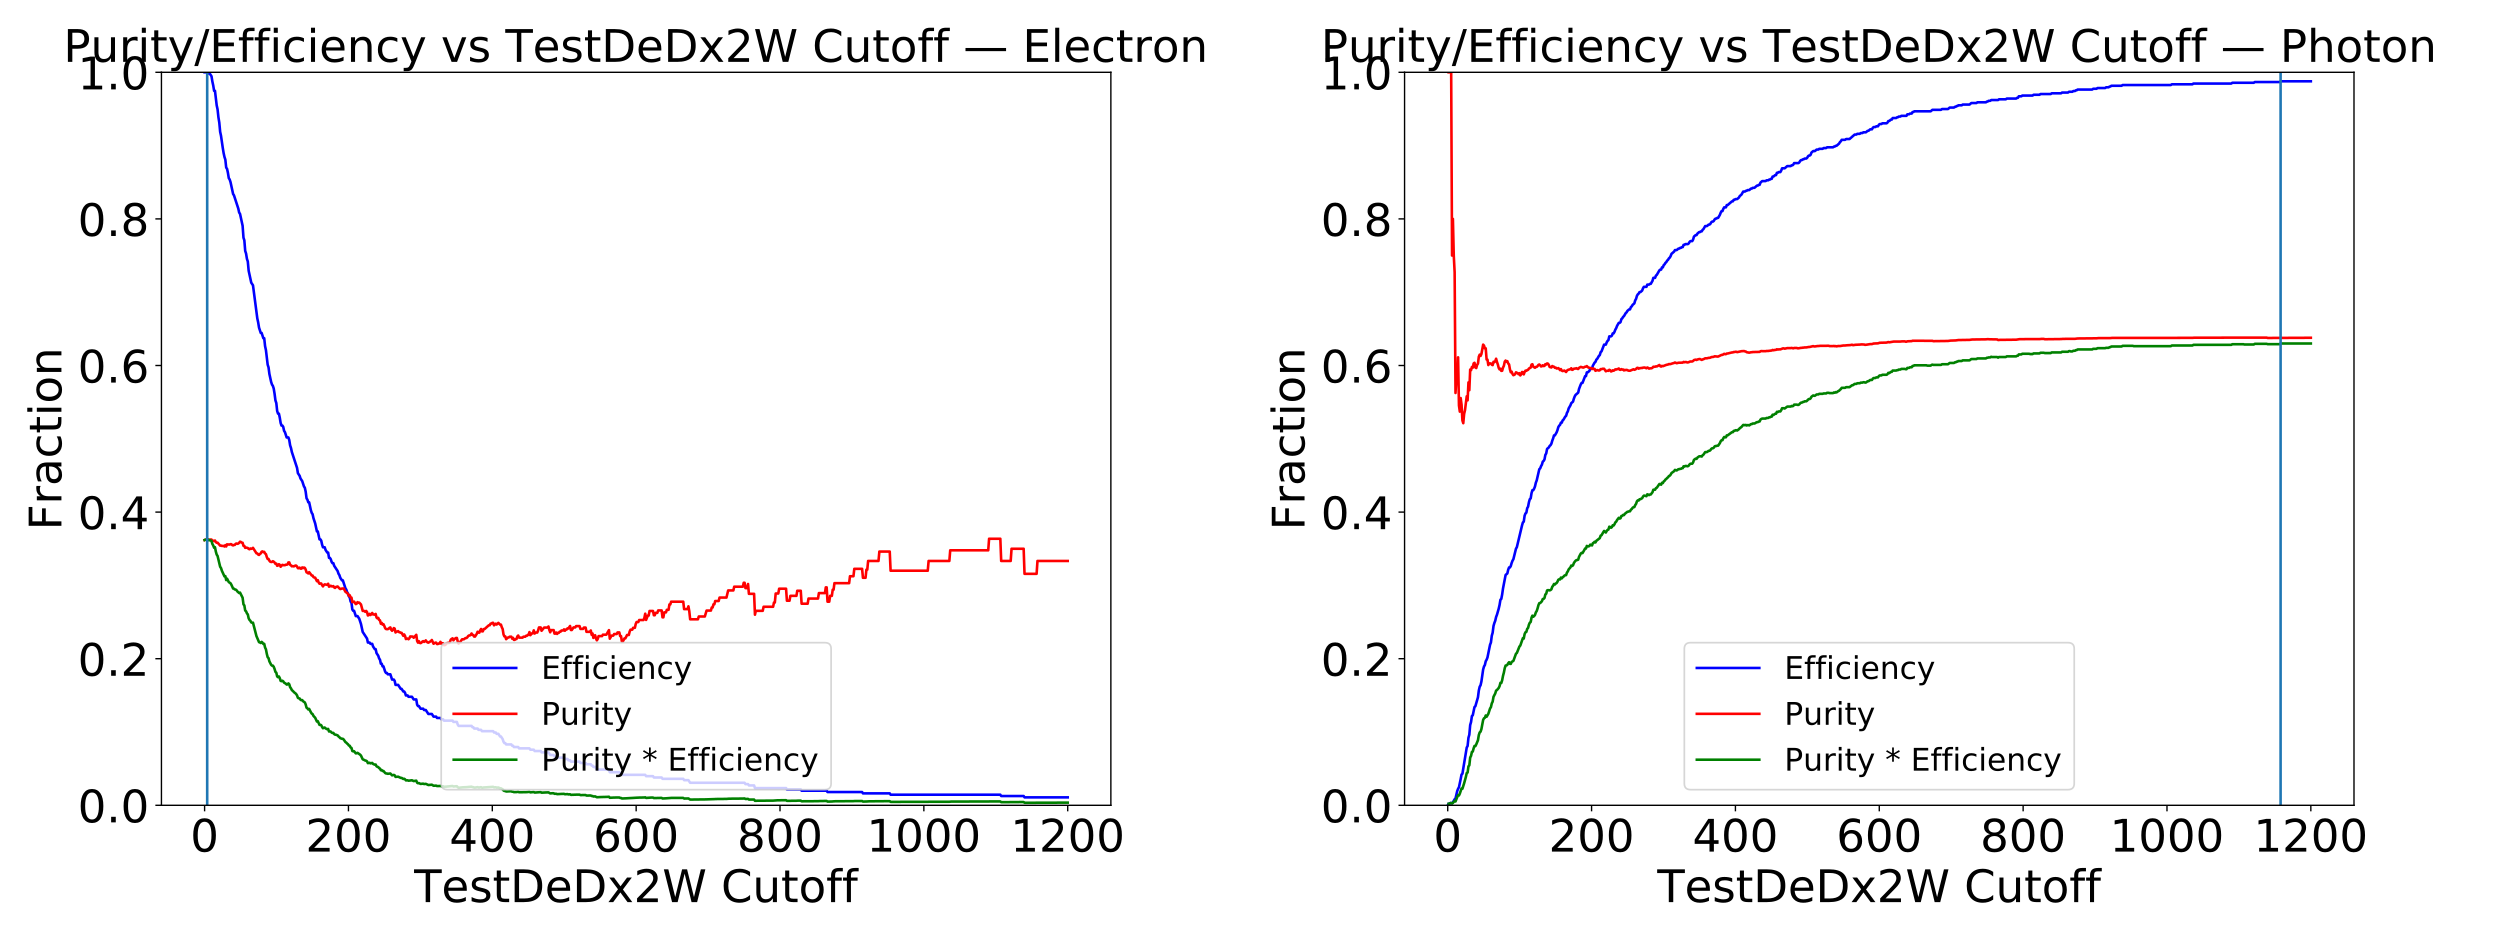 <?xml version="1.0" encoding="utf-8" standalone="no"?>
<!DOCTYPE svg PUBLIC "-//W3C//DTD SVG 1.1//EN"
  "http://www.w3.org/Graphics/SVG/1.1/DTD/svg11.dtd">
<!-- Created with matplotlib (https://matplotlib.org/) -->
<svg height="540pt" version="1.1" viewBox="0 0 1440 540" width="1440pt" xmlns="http://www.w3.org/2000/svg" xmlns:xlink="http://www.w3.org/1999/xlink">
 <defs>
  <style type="text/css">
*{stroke-linecap:butt;stroke-linejoin:round;}
  </style>
 </defs>
 <g id="figure_1">
  <g id="patch_1">
   <path d="M 0 540 
L 1440 540 
L 1440 0 
L 0 0 
z
" style="fill:#ffffff;"/>
  </g>
  <g id="axes_1">
   <g id="patch_2">
    <path d="M 92.99 463.84 
L 639.86 463.84 
L 639.86 41.64 
L 92.99 41.64 
z
" style="fill:#ffffff;"/>
   </g>
   <g id="matplotlib.axis_1">
    <g id="xtick_1">
     <g id="line2d_1">
      <defs>
       <path d="M 0 0 
L 0 3.5 
" id="m24040af6d6" style="stroke:#000000;stroke-width:0.8;"/>
      </defs>
      <g>
       <use style="stroke:#000000;stroke-width:0.8;" x="117.848" xlink:href="#m24040af6d6" y="463.84"/>
      </g>
     </g>
     <g id="text_1">
      <!-- 0 -->
      <defs>
       <path d="M 31.781 66.406 
Q 24.172 66.406 20.328 58.906 
Q 16.5 51.422 16.5 36.375 
Q 16.5 21.391 20.328 13.891 
Q 24.172 6.391 31.781 6.391 
Q 39.453 6.391 43.281 13.891 
Q 47.125 21.391 47.125 36.375 
Q 47.125 51.422 43.281 58.906 
Q 39.453 66.406 31.781 66.406 
z
M 31.781 74.219 
Q 44.047 74.219 50.516 64.516 
Q 56.984 54.828 56.984 36.375 
Q 56.984 17.969 50.516 8.266 
Q 44.047 -1.422 31.781 -1.422 
Q 19.531 -1.422 13.062 8.266 
Q 6.594 17.969 6.594 36.375 
Q 6.594 54.828 13.062 64.516 
Q 19.531 74.219 31.781 74.219 
z
" id="DejaVuSans-48"/>
      </defs>
      <g transform="translate(109.602 490.535)scale(0.259 -0.259)">
       <use xlink:href="#DejaVuSans-48"/>
      </g>
     </g>
    </g>
    <g id="xtick_2">
     <g id="line2d_2">
      <g>
       <use style="stroke:#000000;stroke-width:0.8;" x="200.707" xlink:href="#m24040af6d6" y="463.84"/>
      </g>
     </g>
     <g id="text_2">
      <!-- 200 -->
      <defs>
       <path d="M 19.188 8.297 
L 53.609 8.297 
L 53.609 0 
L 7.328 0 
L 7.328 8.297 
Q 12.938 14.109 22.625 23.891 
Q 32.328 33.688 34.812 36.531 
Q 39.547 41.844 41.422 45.531 
Q 43.312 49.219 43.312 52.781 
Q 43.312 58.594 39.234 62.25 
Q 35.156 65.922 28.609 65.922 
Q 23.969 65.922 18.812 64.312 
Q 13.672 62.703 7.812 59.422 
L 7.812 69.391 
Q 13.766 71.781 18.938 73 
Q 24.125 74.219 28.422 74.219 
Q 39.75 74.219 46.484 68.547 
Q 53.219 62.891 53.219 53.422 
Q 53.219 48.922 51.531 44.891 
Q 49.859 40.875 45.406 35.406 
Q 44.188 33.984 37.641 27.219 
Q 31.109 20.453 19.188 8.297 
z
" id="DejaVuSans-50"/>
      </defs>
      <g transform="translate(175.969 490.535)scale(0.259 -0.259)">
       <use xlink:href="#DejaVuSans-50"/>
       <use x="63.623" xlink:href="#DejaVuSans-48"/>
       <use x="127.246" xlink:href="#DejaVuSans-48"/>
      </g>
     </g>
    </g>
    <g id="xtick_3">
     <g id="line2d_3">
      <g>
       <use style="stroke:#000000;stroke-width:0.8;" x="283.566" xlink:href="#m24040af6d6" y="463.84"/>
      </g>
     </g>
     <g id="text_3">
      <!-- 400 -->
      <defs>
       <path d="M 37.797 64.312 
L 12.891 25.391 
L 37.797 25.391 
z
M 35.203 72.906 
L 47.609 72.906 
L 47.609 25.391 
L 58.016 25.391 
L 58.016 17.188 
L 47.609 17.188 
L 47.609 0 
L 37.797 0 
L 37.797 17.188 
L 4.891 17.188 
L 4.891 26.703 
z
" id="DejaVuSans-52"/>
      </defs>
      <g transform="translate(258.829 490.535)scale(0.259 -0.259)">
       <use xlink:href="#DejaVuSans-52"/>
       <use x="63.623" xlink:href="#DejaVuSans-48"/>
       <use x="127.246" xlink:href="#DejaVuSans-48"/>
      </g>
     </g>
    </g>
    <g id="xtick_4">
     <g id="line2d_4">
      <g>
       <use style="stroke:#000000;stroke-width:0.8;" x="366.425" xlink:href="#m24040af6d6" y="463.84"/>
      </g>
     </g>
     <g id="text_4">
      <!-- 600 -->
      <defs>
       <path d="M 33.016 40.375 
Q 26.375 40.375 22.484 35.828 
Q 18.609 31.297 18.609 23.391 
Q 18.609 15.531 22.484 10.953 
Q 26.375 6.391 33.016 6.391 
Q 39.656 6.391 43.531 10.953 
Q 47.406 15.531 47.406 23.391 
Q 47.406 31.297 43.531 35.828 
Q 39.656 40.375 33.016 40.375 
z
M 52.594 71.297 
L 52.594 62.312 
Q 48.875 64.062 45.094 64.984 
Q 41.312 65.922 37.594 65.922 
Q 27.828 65.922 22.672 59.328 
Q 17.531 52.734 16.797 39.406 
Q 19.672 43.656 24.016 45.922 
Q 28.375 48.188 33.594 48.188 
Q 44.578 48.188 50.953 41.516 
Q 57.328 34.859 57.328 23.391 
Q 57.328 12.156 50.688 5.359 
Q 44.047 -1.422 33.016 -1.422 
Q 20.359 -1.422 13.672 8.266 
Q 6.984 17.969 6.984 36.375 
Q 6.984 53.656 15.188 63.938 
Q 23.391 74.219 37.203 74.219 
Q 40.922 74.219 44.703 73.484 
Q 48.484 72.75 52.594 71.297 
z
" id="DejaVuSans-54"/>
      </defs>
      <g transform="translate(341.688 490.535)scale(0.259 -0.259)">
       <use xlink:href="#DejaVuSans-54"/>
       <use x="63.623" xlink:href="#DejaVuSans-48"/>
       <use x="127.246" xlink:href="#DejaVuSans-48"/>
      </g>
     </g>
    </g>
    <g id="xtick_5">
     <g id="line2d_5">
      <g>
       <use style="stroke:#000000;stroke-width:0.8;" x="449.284" xlink:href="#m24040af6d6" y="463.84"/>
      </g>
     </g>
     <g id="text_5">
      <!-- 800 -->
      <defs>
       <path d="M 31.781 34.625 
Q 24.75 34.625 20.719 30.859 
Q 16.703 27.094 16.703 20.516 
Q 16.703 13.922 20.719 10.156 
Q 24.75 6.391 31.781 6.391 
Q 38.812 6.391 42.859 10.172 
Q 46.922 13.969 46.922 20.516 
Q 46.922 27.094 42.891 30.859 
Q 38.875 34.625 31.781 34.625 
z
M 21.922 38.812 
Q 15.578 40.375 12.031 44.719 
Q 8.5 49.078 8.5 55.328 
Q 8.5 64.062 14.719 69.141 
Q 20.953 74.219 31.781 74.219 
Q 42.672 74.219 48.875 69.141 
Q 55.078 64.062 55.078 55.328 
Q 55.078 49.078 51.531 44.719 
Q 48 40.375 41.703 38.812 
Q 48.828 37.156 52.797 32.312 
Q 56.781 27.484 56.781 20.516 
Q 56.781 9.906 50.312 4.234 
Q 43.844 -1.422 31.781 -1.422 
Q 19.734 -1.422 13.25 4.234 
Q 6.781 9.906 6.781 20.516 
Q 6.781 27.484 10.781 32.312 
Q 14.797 37.156 21.922 38.812 
z
M 18.312 54.391 
Q 18.312 48.734 21.844 45.562 
Q 25.391 42.391 31.781 42.391 
Q 38.141 42.391 41.719 45.562 
Q 45.312 48.734 45.312 54.391 
Q 45.312 60.062 41.719 63.234 
Q 38.141 66.406 31.781 66.406 
Q 25.391 66.406 21.844 63.234 
Q 18.312 60.062 18.312 54.391 
z
" id="DejaVuSans-56"/>
      </defs>
      <g transform="translate(424.547 490.535)scale(0.259 -0.259)">
       <use xlink:href="#DejaVuSans-56"/>
       <use x="63.623" xlink:href="#DejaVuSans-48"/>
       <use x="127.246" xlink:href="#DejaVuSans-48"/>
      </g>
     </g>
    </g>
    <g id="xtick_6">
     <g id="line2d_6">
      <g>
       <use style="stroke:#000000;stroke-width:0.8;" x="532.143" xlink:href="#m24040af6d6" y="463.84"/>
      </g>
     </g>
     <g id="text_6">
      <!-- 1000 -->
      <defs>
       <path d="M 12.406 8.297 
L 28.516 8.297 
L 28.516 63.922 
L 10.984 60.406 
L 10.984 69.391 
L 28.422 72.906 
L 38.281 72.906 
L 38.281 8.297 
L 54.391 8.297 
L 54.391 0 
L 12.406 0 
z
" id="DejaVuSans-49"/>
      </defs>
      <g transform="translate(499.16 490.535)scale(0.259 -0.259)">
       <use xlink:href="#DejaVuSans-49"/>
       <use x="63.623" xlink:href="#DejaVuSans-48"/>
       <use x="127.246" xlink:href="#DejaVuSans-48"/>
       <use x="190.869" xlink:href="#DejaVuSans-48"/>
      </g>
     </g>
    </g>
    <g id="xtick_7">
     <g id="line2d_7">
      <g>
       <use style="stroke:#000000;stroke-width:0.8;" x="615.002" xlink:href="#m24040af6d6" y="463.84"/>
      </g>
     </g>
     <g id="text_7">
      <!-- 1200 -->
      <g transform="translate(582.019 490.535)scale(0.259 -0.259)">
       <use xlink:href="#DejaVuSans-49"/>
       <use x="63.623" xlink:href="#DejaVuSans-50"/>
       <use x="127.246" xlink:href="#DejaVuSans-48"/>
       <use x="190.869" xlink:href="#DejaVuSans-48"/>
      </g>
     </g>
    </g>
    <g id="text_8">
     <!-- TestDeDx2W Cutoff -->
     <defs>
      <path d="M -0.297 72.906 
L 61.375 72.906 
L 61.375 64.594 
L 35.5 64.594 
L 35.5 0 
L 25.594 0 
L 25.594 64.594 
L -0.297 64.594 
z
" id="DejaVuSans-84"/>
      <path d="M 56.203 29.594 
L 56.203 25.203 
L 14.891 25.203 
Q 15.484 15.922 20.484 11.062 
Q 25.484 6.203 34.422 6.203 
Q 39.594 6.203 44.453 7.469 
Q 49.312 8.734 54.109 11.281 
L 54.109 2.781 
Q 49.266 0.734 44.188 -0.344 
Q 39.109 -1.422 33.891 -1.422 
Q 20.797 -1.422 13.156 6.188 
Q 5.516 13.812 5.516 26.812 
Q 5.516 40.234 12.766 48.109 
Q 20.016 56 32.328 56 
Q 43.359 56 49.781 48.891 
Q 56.203 41.797 56.203 29.594 
z
M 47.219 32.234 
Q 47.125 39.594 43.094 43.984 
Q 39.062 48.391 32.422 48.391 
Q 24.906 48.391 20.391 44.141 
Q 15.875 39.891 15.188 32.172 
z
" id="DejaVuSans-101"/>
      <path d="M 44.281 53.078 
L 44.281 44.578 
Q 40.484 46.531 36.375 47.5 
Q 32.281 48.484 27.875 48.484 
Q 21.188 48.484 17.844 46.438 
Q 14.5 44.391 14.5 40.281 
Q 14.5 37.156 16.891 35.375 
Q 19.281 33.594 26.516 31.984 
L 29.594 31.297 
Q 39.156 29.25 43.188 25.516 
Q 47.219 21.781 47.219 15.094 
Q 47.219 7.469 41.188 3.016 
Q 35.156 -1.422 24.609 -1.422 
Q 20.219 -1.422 15.453 -0.562 
Q 10.688 0.297 5.422 2 
L 5.422 11.281 
Q 10.406 8.688 15.234 7.391 
Q 20.062 6.109 24.812 6.109 
Q 31.156 6.109 34.562 8.281 
Q 37.984 10.453 37.984 14.406 
Q 37.984 18.062 35.516 20.016 
Q 33.062 21.969 24.703 23.781 
L 21.578 24.516 
Q 13.234 26.266 9.516 29.906 
Q 5.812 33.547 5.812 39.891 
Q 5.812 47.609 11.281 51.797 
Q 16.75 56 26.812 56 
Q 31.781 56 36.172 55.266 
Q 40.578 54.547 44.281 53.078 
z
" id="DejaVuSans-115"/>
      <path d="M 18.312 70.219 
L 18.312 54.688 
L 36.812 54.688 
L 36.812 47.703 
L 18.312 47.703 
L 18.312 18.016 
Q 18.312 11.328 20.141 9.422 
Q 21.969 7.516 27.594 7.516 
L 36.812 7.516 
L 36.812 0 
L 27.594 0 
Q 17.188 0 13.234 3.875 
Q 9.281 7.766 9.281 18.016 
L 9.281 47.703 
L 2.688 47.703 
L 2.688 54.688 
L 9.281 54.688 
L 9.281 70.219 
z
" id="DejaVuSans-116"/>
      <path d="M 19.672 64.797 
L 19.672 8.109 
L 31.594 8.109 
Q 46.688 8.109 53.688 14.938 
Q 60.688 21.781 60.688 36.531 
Q 60.688 51.172 53.688 57.984 
Q 46.688 64.797 31.594 64.797 
z
M 9.812 72.906 
L 30.078 72.906 
Q 51.266 72.906 61.172 64.094 
Q 71.094 55.281 71.094 36.531 
Q 71.094 17.672 61.125 8.828 
Q 51.172 0 30.078 0 
L 9.812 0 
z
" id="DejaVuSans-68"/>
      <path d="M 54.891 54.688 
L 35.109 28.078 
L 55.906 0 
L 45.312 0 
L 29.391 21.484 
L 13.484 0 
L 2.875 0 
L 24.125 28.609 
L 4.688 54.688 
L 15.281 54.688 
L 29.781 35.203 
L 44.281 54.688 
z
" id="DejaVuSans-120"/>
      <path d="M 3.328 72.906 
L 13.281 72.906 
L 28.609 11.281 
L 43.891 72.906 
L 54.984 72.906 
L 70.312 11.281 
L 85.594 72.906 
L 95.609 72.906 
L 77.297 0 
L 64.891 0 
L 49.516 63.281 
L 33.984 0 
L 21.578 0 
z
" id="DejaVuSans-87"/>
      <path id="DejaVuSans-32"/>
      <path d="M 64.406 67.281 
L 64.406 56.891 
Q 59.422 61.531 53.781 63.812 
Q 48.141 66.109 41.797 66.109 
Q 29.297 66.109 22.656 58.469 
Q 16.016 50.828 16.016 36.375 
Q 16.016 21.969 22.656 14.328 
Q 29.297 6.688 41.797 6.688 
Q 48.141 6.688 53.781 8.984 
Q 59.422 11.281 64.406 15.922 
L 64.406 5.609 
Q 59.234 2.094 53.438 0.328 
Q 47.656 -1.422 41.219 -1.422 
Q 24.656 -1.422 15.125 8.703 
Q 5.609 18.844 5.609 36.375 
Q 5.609 53.953 15.125 64.078 
Q 24.656 74.219 41.219 74.219 
Q 47.75 74.219 53.531 72.484 
Q 59.328 70.75 64.406 67.281 
z
" id="DejaVuSans-67"/>
      <path d="M 8.5 21.578 
L 8.5 54.688 
L 17.484 54.688 
L 17.484 21.922 
Q 17.484 14.156 20.5 10.266 
Q 23.531 6.391 29.594 6.391 
Q 36.859 6.391 41.078 11.031 
Q 45.312 15.672 45.312 23.688 
L 45.312 54.688 
L 54.297 54.688 
L 54.297 0 
L 45.312 0 
L 45.312 8.406 
Q 42.047 3.422 37.719 1 
Q 33.406 -1.422 27.688 -1.422 
Q 18.266 -1.422 13.375 4.438 
Q 8.5 10.297 8.5 21.578 
z
M 31.109 56 
z
" id="DejaVuSans-117"/>
      <path d="M 30.609 48.391 
Q 23.391 48.391 19.188 42.75 
Q 14.984 37.109 14.984 27.297 
Q 14.984 17.484 19.156 11.844 
Q 23.344 6.203 30.609 6.203 
Q 37.797 6.203 41.984 11.859 
Q 46.188 17.531 46.188 27.297 
Q 46.188 37.016 41.984 42.703 
Q 37.797 48.391 30.609 48.391 
z
M 30.609 56 
Q 42.328 56 49.016 48.375 
Q 55.719 40.766 55.719 27.297 
Q 55.719 13.875 49.016 6.219 
Q 42.328 -1.422 30.609 -1.422 
Q 18.844 -1.422 12.172 6.219 
Q 5.516 13.875 5.516 27.297 
Q 5.516 40.766 12.172 48.375 
Q 18.844 56 30.609 56 
z
" id="DejaVuSans-111"/>
      <path d="M 37.109 75.984 
L 37.109 68.5 
L 28.516 68.5 
Q 23.688 68.5 21.797 66.547 
Q 19.922 64.594 19.922 59.516 
L 19.922 54.688 
L 34.719 54.688 
L 34.719 47.703 
L 19.922 47.703 
L 19.922 0 
L 10.891 0 
L 10.891 47.703 
L 2.297 47.703 
L 2.297 54.688 
L 10.891 54.688 
L 10.891 58.5 
Q 10.891 67.625 15.141 71.797 
Q 19.391 75.984 28.609 75.984 
z
" id="DejaVuSans-102"/>
     </defs>
     <g transform="translate(238.556 519.621)scale(0.259 -0.259)">
      <use xlink:href="#DejaVuSans-84"/>
      <use x="60.818" xlink:href="#DejaVuSans-101"/>
      <use x="122.342" xlink:href="#DejaVuSans-115"/>
      <use x="174.441" xlink:href="#DejaVuSans-116"/>
      <use x="213.65" xlink:href="#DejaVuSans-68"/>
      <use x="290.652" xlink:href="#DejaVuSans-101"/>
      <use x="352.176" xlink:href="#DejaVuSans-68"/>
      <use x="429.178" xlink:href="#DejaVuSans-120"/>
      <use x="488.357" xlink:href="#DejaVuSans-50"/>
      <use x="551.98" xlink:href="#DejaVuSans-87"/>
      <use x="650.857" xlink:href="#DejaVuSans-32"/>
      <use x="682.645" xlink:href="#DejaVuSans-67"/>
      <use x="752.469" xlink:href="#DejaVuSans-117"/>
      <use x="815.848" xlink:href="#DejaVuSans-116"/>
      <use x="855.057" xlink:href="#DejaVuSans-111"/>
      <use x="916.238" xlink:href="#DejaVuSans-102"/>
      <use x="951.443" xlink:href="#DejaVuSans-102"/>
     </g>
    </g>
   </g>
   <g id="matplotlib.axis_2">
    <g id="ytick_1">
     <g id="line2d_8">
      <defs>
       <path d="M 0 0 
L -3.5 0 
" id="m734bb45c1a" style="stroke:#000000;stroke-width:0.8;"/>
      </defs>
      <g>
       <use style="stroke:#000000;stroke-width:0.8;" x="92.99" xlink:href="#m734bb45c1a" y="463.84"/>
      </g>
     </g>
     <g id="text_9">
      <!-- 0.0 -->
      <defs>
       <path d="M 10.688 12.406 
L 21 12.406 
L 21 0 
L 10.688 0 
z
" id="DejaVuSans-46"/>
      </defs>
      <g transform="translate(44.769 473.688)scale(0.259 -0.259)">
       <use xlink:href="#DejaVuSans-48"/>
       <use x="63.623" xlink:href="#DejaVuSans-46"/>
       <use x="95.41" xlink:href="#DejaVuSans-48"/>
      </g>
     </g>
    </g>
    <g id="ytick_2">
     <g id="line2d_9">
      <g>
       <use style="stroke:#000000;stroke-width:0.8;" x="92.99" xlink:href="#m734bb45c1a" y="379.4"/>
      </g>
     </g>
     <g id="text_10">
      <!-- 0.2 -->
      <g transform="translate(44.769 389.248)scale(0.259 -0.259)">
       <use xlink:href="#DejaVuSans-48"/>
       <use x="63.623" xlink:href="#DejaVuSans-46"/>
       <use x="95.41" xlink:href="#DejaVuSans-50"/>
      </g>
     </g>
    </g>
    <g id="ytick_3">
     <g id="line2d_10">
      <g>
       <use style="stroke:#000000;stroke-width:0.8;" x="92.99" xlink:href="#m734bb45c1a" y="294.96"/>
      </g>
     </g>
     <g id="text_11">
      <!-- 0.4 -->
      <g transform="translate(44.769 304.808)scale(0.259 -0.259)">
       <use xlink:href="#DejaVuSans-48"/>
       <use x="63.623" xlink:href="#DejaVuSans-46"/>
       <use x="95.41" xlink:href="#DejaVuSans-52"/>
      </g>
     </g>
    </g>
    <g id="ytick_4">
     <g id="line2d_11">
      <g>
       <use style="stroke:#000000;stroke-width:0.8;" x="92.99" xlink:href="#m734bb45c1a" y="210.52"/>
      </g>
     </g>
     <g id="text_12">
      <!-- 0.6 -->
      <g transform="translate(44.769 220.368)scale(0.259 -0.259)">
       <use xlink:href="#DejaVuSans-48"/>
       <use x="63.623" xlink:href="#DejaVuSans-46"/>
       <use x="95.41" xlink:href="#DejaVuSans-54"/>
      </g>
     </g>
    </g>
    <g id="ytick_5">
     <g id="line2d_12">
      <g>
       <use style="stroke:#000000;stroke-width:0.8;" x="92.99" xlink:href="#m734bb45c1a" y="126.08"/>
      </g>
     </g>
     <g id="text_13">
      <!-- 0.8 -->
      <g transform="translate(44.769 135.928)scale(0.259 -0.259)">
       <use xlink:href="#DejaVuSans-48"/>
       <use x="63.623" xlink:href="#DejaVuSans-46"/>
       <use x="95.41" xlink:href="#DejaVuSans-56"/>
      </g>
     </g>
    </g>
    <g id="ytick_6">
     <g id="line2d_13">
      <g>
       <use style="stroke:#000000;stroke-width:0.8;" x="92.99" xlink:href="#m734bb45c1a" y="41.64"/>
      </g>
     </g>
     <g id="text_14">
      <!-- 1.0 -->
      <g transform="translate(44.769 51.488)scale(0.259 -0.259)">
       <use xlink:href="#DejaVuSans-49"/>
       <use x="63.623" xlink:href="#DejaVuSans-46"/>
       <use x="95.41" xlink:href="#DejaVuSans-48"/>
      </g>
     </g>
    </g>
    <g id="text_15">
     <!-- Fraction -->
     <defs>
      <path d="M 9.812 72.906 
L 51.703 72.906 
L 51.703 64.594 
L 19.672 64.594 
L 19.672 43.109 
L 48.578 43.109 
L 48.578 34.812 
L 19.672 34.812 
L 19.672 0 
L 9.812 0 
z
" id="DejaVuSans-70"/>
      <path d="M 41.109 46.297 
Q 39.594 47.172 37.812 47.578 
Q 36.031 48 33.891 48 
Q 26.266 48 22.188 43.047 
Q 18.109 38.094 18.109 28.812 
L 18.109 0 
L 9.078 0 
L 9.078 54.688 
L 18.109 54.688 
L 18.109 46.188 
Q 20.953 51.172 25.484 53.578 
Q 30.031 56 36.531 56 
Q 37.453 56 38.578 55.875 
Q 39.703 55.766 41.062 55.516 
z
" id="DejaVuSans-114"/>
      <path d="M 34.281 27.484 
Q 23.391 27.484 19.188 25 
Q 14.984 22.516 14.984 16.5 
Q 14.984 11.719 18.141 8.906 
Q 21.297 6.109 26.703 6.109 
Q 34.188 6.109 38.703 11.406 
Q 43.219 16.703 43.219 25.484 
L 43.219 27.484 
z
M 52.203 31.203 
L 52.203 0 
L 43.219 0 
L 43.219 8.297 
Q 40.141 3.328 35.547 0.953 
Q 30.953 -1.422 24.312 -1.422 
Q 15.922 -1.422 10.953 3.297 
Q 6 8.016 6 15.922 
Q 6 25.141 12.172 29.828 
Q 18.359 34.516 30.609 34.516 
L 43.219 34.516 
L 43.219 35.406 
Q 43.219 41.609 39.141 45 
Q 35.062 48.391 27.688 48.391 
Q 23 48.391 18.547 47.266 
Q 14.109 46.141 10.016 43.891 
L 10.016 52.203 
Q 14.938 54.109 19.578 55.047 
Q 24.219 56 28.609 56 
Q 40.484 56 46.344 49.844 
Q 52.203 43.703 52.203 31.203 
z
" id="DejaVuSans-97"/>
      <path d="M 48.781 52.594 
L 48.781 44.188 
Q 44.969 46.297 41.141 47.344 
Q 37.312 48.391 33.406 48.391 
Q 24.656 48.391 19.812 42.844 
Q 14.984 37.312 14.984 27.297 
Q 14.984 17.281 19.812 11.734 
Q 24.656 6.203 33.406 6.203 
Q 37.312 6.203 41.141 7.25 
Q 44.969 8.297 48.781 10.406 
L 48.781 2.094 
Q 45.016 0.344 40.984 -0.531 
Q 36.969 -1.422 32.422 -1.422 
Q 20.062 -1.422 12.781 6.344 
Q 5.516 14.109 5.516 27.297 
Q 5.516 40.672 12.859 48.328 
Q 20.219 56 33.016 56 
Q 37.156 56 41.109 55.141 
Q 45.062 54.297 48.781 52.594 
z
" id="DejaVuSans-99"/>
      <path d="M 9.422 54.688 
L 18.406 54.688 
L 18.406 0 
L 9.422 0 
z
M 9.422 75.984 
L 18.406 75.984 
L 18.406 64.594 
L 9.422 64.594 
z
" id="DejaVuSans-105"/>
      <path d="M 54.891 33.016 
L 54.891 0 
L 45.906 0 
L 45.906 32.719 
Q 45.906 40.484 42.875 44.328 
Q 39.844 48.188 33.797 48.188 
Q 26.516 48.188 22.312 43.547 
Q 18.109 38.922 18.109 30.906 
L 18.109 0 
L 9.078 0 
L 9.078 54.688 
L 18.109 54.688 
L 18.109 46.188 
Q 21.344 51.125 25.703 53.562 
Q 30.078 56 35.797 56 
Q 45.219 56 50.047 50.172 
Q 54.891 44.344 54.891 33.016 
z
" id="DejaVuSans-110"/>
     </defs>
     <g transform="translate(35.379 305.4)rotate(-90)scale(0.259 -0.259)">
      <use xlink:href="#DejaVuSans-70"/>
      <use x="57.41" xlink:href="#DejaVuSans-114"/>
      <use x="98.523" xlink:href="#DejaVuSans-97"/>
      <use x="159.803" xlink:href="#DejaVuSans-99"/>
      <use x="214.783" xlink:href="#DejaVuSans-116"/>
      <use x="253.992" xlink:href="#DejaVuSans-105"/>
      <use x="281.775" xlink:href="#DejaVuSans-111"/>
      <use x="342.957" xlink:href="#DejaVuSans-110"/>
     </g>
    </g>
   </g>
   <g id="line2d_14">
    <path clip-path="url(#p6eb5754105)" d="M 117.848 41.64 
L 119.838 41.64 
L 120.336 42.402 
L 120.834 42.402 
L 121.829 43.926 
L 122.327 46.975 
L 122.824 49.261 
L 123.322 52.309 
L 123.82 52.309 
L 124.815 60.692 
L 125.313 62.979 
L 125.81 67.551 
L 126.308 70.6 
L 126.805 75.934 
L 127.303 78.221 
L 128.298 85.079 
L 128.796 88.128 
L 129.294 90.414 
L 129.791 91.938 
L 130.289 96.511 
L 130.787 97.273 
L 131.284 99.559 
L 131.782 102.608 
L 132.28 103.37 
L 132.777 104.894 
L 134.27 111.753 
L 134.768 112.515 
L 137.256 120.136 
L 137.754 122.422 
L 138.251 123.184 
L 139.744 130.043 
L 140.242 136.902 
L 140.74 138.426 
L 141.237 144.523 
L 141.735 146.047 
L 142.233 149.095 
L 142.73 150.619 
L 143.228 155.954 
L 144.721 162.813 
L 145.716 164.337 
L 148.205 183.389 
L 148.702 185.676 
L 149.2 188.724 
L 150.195 191.772 
L 150.693 191.772 
L 151.688 194.821 
L 152.186 194.821 
L 152.683 199.393 
L 153.181 201.68 
L 154.176 210.063 
L 154.674 211.587 
L 155.172 215.397 
L 156.167 219.97 
L 156.665 221.494 
L 157.162 222.256 
L 157.66 223.78 
L 158.158 226.829 
L 158.655 230.639 
L 159.153 232.163 
L 159.651 236.736 
L 160.148 238.26 
L 160.646 238.26 
L 161.143 240.546 
L 161.641 243.595 
L 162.139 245.119 
L 162.636 245.119 
L 163.134 245.881 
L 163.632 248.167 
L 164.129 248.93 
L 165.125 251.978 
L 166.12 251.978 
L 166.618 253.502 
L 167.115 256.55 
L 167.613 258.075 
L 168.111 260.361 
L 171.097 269.506 
L 171.594 272.554 
L 172.589 274.079 
L 173.087 275.603 
L 174.082 277.127 
L 175.078 280.175 
L 175.575 280.937 
L 176.073 283.224 
L 176.571 287.034 
L 177.068 287.796 
L 177.566 289.321 
L 178.064 289.321 
L 179.059 293.893 
L 179.557 295.417 
L 180.054 296.179 
L 180.552 298.466 
L 181.547 301.514 
L 182.543 306.087 
L 183.04 306.087 
L 184.035 310.659 
L 184.533 310.659 
L 185.031 311.421 
L 185.528 313.708 
L 186.026 315.232 
L 187.021 315.232 
L 187.519 316.756 
L 188.514 318.28 
L 189.012 318.28 
L 189.51 321.328 
L 190.007 321.328 
L 190.505 322.091 
L 191.003 323.615 
L 191.5 324.377 
L 191.998 324.377 
L 192.496 325.901 
L 194.486 328.949 
L 194.984 330.474 
L 195.481 331.236 
L 195.979 332.76 
L 196.974 334.284 
L 197.472 334.284 
L 198.965 338.857 
L 199.463 339.619 
L 199.96 341.143 
L 200.458 341.905 
L 200.956 343.429 
L 201.453 344.191 
L 201.951 346.478 
L 202.449 347.24 
L 202.946 351.05 
L 203.444 351.812 
L 203.942 351.812 
L 204.937 354.861 
L 205.932 354.861 
L 206.927 356.385 
L 207.923 359.433 
L 208.918 364.006 
L 211.406 367.816 
L 211.904 370.102 
L 212.899 370.102 
L 213.397 370.865 
L 214.392 370.865 
L 214.89 372.389 
L 215.885 373.913 
L 216.383 373.913 
L 216.881 376.199 
L 217.876 377.723 
L 218.373 379.248 
L 218.871 380.01 
L 219.369 382.296 
L 219.866 382.296 
L 220.364 383.82 
L 220.862 383.82 
L 221.857 386.869 
L 222.355 387.631 
L 222.852 387.631 
L 223.35 388.393 
L 224.843 388.393 
L 225.838 391.441 
L 226.834 391.441 
L 227.331 392.203 
L 227.829 394.489 
L 229.322 394.489 
L 230.815 396.776 
L 231.312 396.776 
L 232.308 398.3 
L 232.805 398.3 
L 233.303 399.062 
L 233.801 400.586 
L 234.796 400.586 
L 235.294 401.348 
L 237.284 401.348 
L 238.28 402.872 
L 239.773 402.872 
L 240.27 405.921 
L 240.768 406.683 
L 241.266 406.683 
L 242.261 408.207 
L 243.754 408.207 
L 244.251 408.969 
L 245.247 408.969 
L 246.74 411.256 
L 248.73 411.256 
L 249.726 412.78 
L 251.219 412.78 
L 251.716 413.542 
L 253.707 413.542 
L 254.204 414.304 
L 255.2 414.304 
L 255.697 415.066 
L 260.674 415.066 
L 261.172 415.828 
L 263.162 415.828 
L 263.66 417.352 
L 264.158 418.114 
L 271.622 418.114 
L 272.12 418.876 
L 272.618 418.876 
L 273.115 419.639 
L 275.106 419.639 
L 275.604 420.401 
L 277.096 420.401 
L 277.594 421.163 
L 284.064 421.163 
L 284.561 421.925 
L 285.557 421.925 
L 286.054 422.687 
L 287.05 422.687 
L 288.045 424.211 
L 288.542 424.211 
L 289.538 425.735 
L 290.035 427.259 
L 290.533 428.022 
L 291.031 428.022 
L 291.528 428.784 
L 294.514 428.784 
L 295.012 429.546 
L 295.51 429.546 
L 296.007 430.308 
L 298.496 430.308 
L 298.993 431.07 
L 304.965 431.07 
L 305.463 431.832 
L 307.453 431.832 
L 307.951 432.594 
L 311.434 432.594 
L 311.932 433.356 
L 315.913 433.356 
L 316.909 434.88 
L 318.899 434.88 
L 319.397 435.643 
L 320.392 435.643 
L 320.89 436.405 
L 324.871 436.405 
L 325.369 437.167 
L 326.862 437.167 
L 327.359 437.929 
L 328.355 437.929 
L 328.852 438.691 
L 333.829 438.691 
L 334.326 439.453 
L 337.312 439.453 
L 337.81 440.215 
L 340.298 440.215 
L 340.796 440.977 
L 341.294 440.977 
L 341.791 441.739 
L 342.787 441.739 
L 343.782 443.263 
L 350.749 443.263 
L 351.247 444.788 
L 356.721 444.788 
L 357.218 445.55 
L 357.716 445.55 
L 358.214 446.312 
L 371.65 446.312 
L 372.148 447.074 
L 376.129 447.074 
L 376.627 447.836 
L 381.106 447.836 
L 381.603 448.598 
L 393.547 448.598 
L 394.045 449.36 
L 396.533 449.36 
L 397.528 450.884 
L 428.88 450.884 
L 429.378 451.646 
L 430.871 451.646 
L 431.369 452.409 
L 434.355 452.409 
L 434.852 453.933 
L 452.768 453.933 
L 453.265 454.695 
L 461.228 454.695 
L 461.725 455.457 
L 476.157 455.457 
L 476.655 456.219 
L 496.561 456.219 
L 497.059 456.981 
L 512.486 456.981 
L 512.984 457.743 
L 576.186 457.743 
L 576.683 458.505 
L 589.622 458.505 
L 590.12 459.267 
L 615.002 459.267 
L 615.002 459.267 
" style="fill:none;stroke:#0000ff;stroke-linecap:square;stroke-width:1.5;"/>
   </g>
   <g id="line2d_15">
    <path clip-path="url(#p6eb5754105)" d="M 117.848 311.065 
L 118.345 310.865 
L 121.829 310.793 
L 122.327 311.402 
L 122.824 311.433 
L 123.322 311.645 
L 123.82 311.34 
L 124.317 312.223 
L 124.815 312.626 
L 125.313 312.561 
L 126.308 313.699 
L 126.805 314.292 
L 127.303 314.237 
L 127.801 314.46 
L 128.796 314.418 
L 129.294 314.792 
L 129.791 313.997 
L 130.289 314.755 
L 130.787 313.523 
L 131.284 313.683 
L 131.782 313.598 
L 132.28 313.689 
L 132.777 313.419 
L 133.275 313.467 
L 133.773 313.975 
L 134.27 314.142 
L 134.768 313.891 
L 135.266 313.848 
L 135.763 313.219 
L 136.261 313.054 
L 136.759 313.244 
L 137.256 313.078 
L 137.754 312.644 
L 138.251 312.011 
L 138.749 312.176 
L 139.247 312.589 
L 139.744 312.635 
L 140.242 314.398 
L 140.74 314.478 
L 141.237 315.557 
L 141.735 315.394 
L 142.73 315.655 
L 143.228 316.161 
L 143.726 316.364 
L 144.223 315.921 
L 144.721 316.126 
L 145.219 315.976 
L 145.716 315.561 
L 147.707 318.684 
L 148.205 318.77 
L 148.702 319.414 
L 149.2 319.645 
L 149.697 319.074 
L 150.195 318.772 
L 150.693 317.788 
L 151.19 317.615 
L 151.688 318.012 
L 152.186 317.869 
L 152.683 318.787 
L 153.181 319.182 
L 153.679 320.85 
L 154.176 321.971 
L 154.674 321.964 
L 155.172 322.963 
L 155.669 323.541 
L 156.167 323.691 
L 156.665 323.694 
L 157.162 323.254 
L 157.66 323.552 
L 158.158 324.006 
L 158.655 324.773 
L 159.153 324.633 
L 159.651 325.884 
L 160.148 325.75 
L 160.646 324.983 
L 161.143 325.313 
L 161.641 326.435 
L 162.636 325.358 
L 163.134 325.525 
L 164.129 325.558 
L 164.627 325.251 
L 165.125 325.267 
L 165.622 325.103 
L 166.12 323.945 
L 166.618 323.951 
L 167.115 325.314 
L 167.613 325.665 
L 168.111 326.2 
L 168.608 326.053 
L 169.106 326.246 
L 169.604 326.097 
L 170.101 325.772 
L 170.599 325.792 
L 171.097 326.342 
L 171.594 327.278 
L 172.092 327.294 
L 172.589 326.955 
L 173.087 327.522 
L 173.585 327.539 
L 174.082 326.835 
L 174.58 327.229 
L 175.078 326.895 
L 175.575 327.095 
L 176.073 328.071 
L 176.571 329.661 
L 177.068 329.873 
L 177.566 330.299 
L 178.064 329.557 
L 179.557 331.491 
L 180.054 331.527 
L 180.552 332.395 
L 181.05 332.665 
L 181.547 332.749 
L 182.543 334.748 
L 183.04 334.173 
L 183.538 335.481 
L 184.035 336.228 
L 184.533 336.035 
L 185.031 336.094 
L 185.528 337.051 
L 186.026 337.762 
L 186.524 336.985 
L 187.021 336.593 
L 188.017 336.783 
L 188.514 336.848 
L 189.012 336.245 
L 189.51 337.921 
L 190.007 337.72 
L 190.505 337.384 
L 191.003 337.728 
L 191.5 337.8 
L 191.998 337.594 
L 192.496 338.359 
L 192.993 338.641 
L 193.491 338.093 
L 194.486 337.821 
L 195.481 338.903 
L 195.979 339.28 
L 196.974 339.016 
L 197.97 338.964 
L 198.965 340.855 
L 199.96 341.584 
L 200.458 342.125 
L 200.956 343.211 
L 201.453 342.881 
L 201.951 344.1 
L 202.449 344.217 
L 202.946 346.826 
L 203.444 346.739 
L 203.942 346.518 
L 204.937 347.958 
L 205.435 347.735 
L 205.932 346.835 
L 206.43 347.201 
L 206.927 347.114 
L 207.923 348.157 
L 208.918 351.88 
L 209.416 351.828 
L 209.913 352.005 
L 210.411 352.414 
L 210.909 351.9 
L 211.406 352.549 
L 211.904 354.512 
L 212.402 354.282 
L 212.899 353.584 
L 213.397 354.248 
L 213.895 353.779 
L 214.392 353.069 
L 214.89 353.94 
L 215.388 353.902 
L 215.885 354.105 
L 216.383 353.62 
L 216.881 355.704 
L 217.378 356.165 
L 217.876 355.902 
L 218.373 357.088 
L 218.871 357.322 
L 219.369 359.267 
L 219.866 358.781 
L 220.364 359.777 
L 220.862 359.532 
L 221.359 360.546 
L 221.857 361.825 
L 222.355 362.35 
L 223.35 362.389 
L 223.848 362.142 
L 224.345 361.645 
L 224.843 361.394 
L 225.341 362.72 
L 225.838 363.316 
L 226.336 362.81 
L 226.834 361.781 
L 227.331 362.079 
L 227.829 364.306 
L 228.327 363.787 
L 228.824 363.787 
L 229.322 363.526 
L 229.82 364.108 
L 230.317 364.169 
L 230.815 364.499 
L 231.312 364.499 
L 232.308 366.235 
L 232.805 365.441 
L 233.303 366.321 
L 233.801 368.095 
L 234.298 367.833 
L 234.796 367.833 
L 235.294 368.204 
L 235.791 367.672 
L 236.289 366.592 
L 237.782 366.686 
L 238.28 367.337 
L 239.773 365.654 
L 240.27 369.187 
L 240.768 370.157 
L 241.266 369.318 
L 241.763 370.299 
L 242.261 370.444 
L 242.758 370.16 
L 243.256 369.587 
L 243.754 369.298 
L 244.251 369.727 
L 244.749 369.435 
L 245.247 368.845 
L 245.744 369.575 
L 246.242 370.018 
L 246.74 370.169 
L 248.233 369.256 
L 248.73 368.638 
L 249.726 370.789 
L 250.721 370.173 
L 251.219 370.173 
L 251.716 370.956 
L 252.214 370.956 
L 252.712 370.645 
L 253.209 370.645 
L 253.707 369.701 
L 254.204 370.813 
L 254.702 370.496 
L 255.2 370.496 
L 255.697 371.619 
L 256.195 371.619 
L 256.693 371.303 
L 257.19 370.665 
L 257.688 370.342 
L 258.683 370.342 
L 259.181 369.691 
L 259.679 368.36 
L 260.674 367.681 
L 261.172 368.845 
L 261.669 368.162 
L 262.665 367.468 
L 263.162 367.468 
L 263.66 369.502 
L 264.158 370.708 
L 264.655 370.018 
L 265.153 369.669 
L 266.148 368.248 
L 267.143 368.248 
L 268.139 367.521 
L 268.636 367.521 
L 269.134 367.153 
L 269.632 366.409 
L 270.129 366.033 
L 270.627 366.033 
L 271.125 365.654 
L 271.622 364.887 
L 272.12 365.77 
L 272.618 365.77 
L 273.115 366.667 
L 273.613 366.667 
L 274.608 365.1 
L 275.106 363.891 
L 275.604 364.396 
L 276.101 364.396 
L 276.599 363.148 
L 277.096 362.298 
L 277.594 363.657 
L 278.092 363.657 
L 278.589 362.367 
L 279.087 362.367 
L 281.575 360.142 
L 282.073 360.142 
L 282.571 359.224 
L 283.068 359.224 
L 283.566 358.759 
L 284.064 358.759 
L 284.561 360.175 
L 285.557 359.241 
L 286.054 359.736 
L 287.05 358.776 
L 288.045 359.791 
L 288.542 359.791 
L 289.04 361.306 
L 289.538 362.35 
L 290.035 365.463 
L 290.533 366.568 
L 291.031 366.568 
L 291.528 368.169 
L 292.524 367.217 
L 293.021 367.217 
L 293.519 366.734 
L 294.514 366.734 
L 295.012 367.885 
L 295.51 367.398 
L 296.007 368.574 
L 296.505 368.574 
L 297.003 368.083 
L 297.5 368.083 
L 297.998 366.579 
L 298.496 366.067 
L 298.993 367.273 
L 300.984 367.273 
L 301.481 366.757 
L 302.477 366.757 
L 302.974 366.235 
L 303.472 366.235 
L 303.97 365.707 
L 304.467 365.707 
L 304.965 364.089 
L 305.463 365.871 
L 306.458 364.776 
L 306.956 364.776 
L 307.453 363.088 
L 307.951 364.925 
L 308.449 364.356 
L 309.444 364.356 
L 309.942 363.199 
L 310.439 361.413 
L 311.434 361.413 
L 311.932 363.316 
L 313.425 361.488 
L 315.416 361.488 
L 315.913 360.864 
L 316.411 362.823 
L 316.909 364.19 
L 317.406 362.937 
L 318.899 362.937 
L 319.397 364.97 
L 319.895 364.97 
L 320.392 364.341 
L 320.89 365.144 
L 321.388 364.499 
L 321.885 364.499 
L 322.383 363.845 
L 322.88 363.845 
L 323.378 363.183 
L 324.373 363.183 
L 324.871 362.512 
L 325.369 363.316 
L 325.866 362.628 
L 326.364 362.628 
L 326.862 361.93 
L 327.359 362.033 
L 328.355 360.568 
L 328.852 362.879 
L 329.35 362.879 
L 330.345 361.394 
L 331.341 361.394 
L 331.838 360.636 
L 333.829 360.636 
L 334.326 362.258 
L 335.819 362.258 
L 336.317 361.488 
L 337.312 361.488 
L 337.81 363.93 
L 339.801 363.93 
L 340.298 363.162 
L 340.796 365.654 
L 341.294 364.887 
L 341.791 367.432 
L 342.787 365.89 
L 343.284 367.729 
L 343.782 368.845 
L 344.28 368.047 
L 344.777 366.409 
L 346.768 366.409 
L 347.265 365.569 
L 349.256 365.569 
L 350.749 362.96 
L 351.247 367.885 
L 352.242 366.109 
L 353.237 366.109 
L 353.735 365.195 
L 355.228 365.195 
L 355.726 364.265 
L 356.721 364.265 
L 357.218 366.409 
L 357.716 366.409 
L 358.214 369.562 
L 358.711 369.562 
L 359.707 367.695 
L 360.204 367.695 
L 361.2 365.753 
L 362.195 365.753 
L 362.693 363.731 
L 363.19 362.688 
L 364.186 362.688 
L 364.683 361.623 
L 365.679 361.623 
L 366.176 359.425 
L 366.674 358.29 
L 367.669 358.29 
L 368.167 357.13 
L 370.655 357.13 
L 371.153 355.944 
L 371.65 353.492 
L 372.148 357.077 
L 373.143 354.565 
L 373.641 354.565 
L 374.139 351.932 
L 376.129 351.932 
L 376.627 354.381 
L 377.125 354.381 
L 377.622 353.012 
L 378.618 353.012 
L 379.115 351.61 
L 381.106 351.61 
L 381.603 355.584 
L 382.101 355.584 
L 382.599 352.735 
L 383.594 352.735 
L 384.092 351.253 
L 385.087 351.253 
L 385.585 348.169 
L 386.082 348.169 
L 386.58 346.562 
L 393.547 346.562 
L 394.045 350.857 
L 396.035 350.857 
L 396.533 349.243 
L 397.031 352.081 
L 397.528 356.715 
L 402.007 356.715 
L 402.505 355.092 
L 405.988 355.092 
L 406.984 351.693 
L 409.472 351.693 
L 409.97 349.913 
L 410.467 349.913 
L 410.965 348.075 
L 411.463 348.075 
L 411.96 346.178 
L 413.951 346.178 
L 414.449 344.217 
L 418.43 344.217 
L 419.425 340.092 
L 422.411 340.092 
L 422.909 337.921 
L 427.885 337.921 
L 428.383 335.672 
L 428.88 335.672 
L 429.378 338.744 
L 430.373 338.744 
L 430.871 336.383 
L 431.369 342.052 
L 434.355 342.052 
L 434.852 354.068 
L 435.35 351.828 
L 439.331 351.828 
L 439.829 349.494 
L 445.303 349.494 
L 445.801 347.061 
L 446.298 347.061 
L 446.796 341.871 
L 448.289 341.871 
L 448.787 339.099 
L 452.768 339.099 
L 453.265 346.017 
L 454.758 346.017 
L 455.256 343.211 
L 458.74 343.211 
L 459.237 340.269 
L 461.228 340.269 
L 461.725 347.735 
L 465.209 347.735 
L 465.707 344.758 
L 471.181 344.758 
L 471.679 341.624 
L 475.162 341.624 
L 475.66 338.321 
L 476.157 338.321 
L 476.655 346.562 
L 477.65 346.562 
L 478.148 343.211 
L 479.143 343.211 
L 479.641 339.664 
L 480.139 339.664 
L 480.636 335.901 
L 489.096 335.901 
L 489.594 331.902 
L 491.585 331.902 
L 492.082 327.646 
L 496.561 327.646 
L 497.059 332.812 
L 498.552 332.812 
L 499.049 328.133 
L 499.547 328.133 
L 500.045 323.107 
L 506.017 323.107 
L 506.514 317.694 
L 512.486 317.694 
L 512.984 328.736 
L 534.383 328.736 
L 534.88 323.107 
L 546.824 323.107 
L 547.322 316.988 
L 569.218 316.988 
L 569.716 310.313 
L 576.186 310.313 
L 576.683 323.107 
L 582.157 323.107 
L 582.655 316.07 
L 589.622 316.07 
L 590.12 330.514 
L 597.087 330.514 
L 597.585 323.107 
L 615.002 323.107 
L 615.002 323.107 
" style="fill:none;stroke:#ff0000;stroke-linecap:square;stroke-width:1.5;"/>
   </g>
   <g id="line2d_16">
    <path clip-path="url(#p6eb5754105)" d="M 117.848 311.065 
L 118.345 310.865 
L 119.838 310.765 
L 120.336 311.217 
L 120.834 311.117 
L 121.829 311.621 
L 122.327 313.328 
L 122.824 314.184 
L 123.322 315.491 
L 123.82 315.193 
L 124.317 317.696 
L 124.815 319.449 
L 125.313 320.207 
L 126.805 326.44 
L 127.303 327.199 
L 127.801 328.751 
L 129.294 332.011 
L 129.791 331.849 
L 130.289 334.131 
L 130.787 333.33 
L 131.782 335.293 
L 132.777 335.955 
L 133.275 336.81 
L 134.27 339.002 
L 134.768 339.063 
L 135.266 339.569 
L 135.763 339.591 
L 136.261 340 
L 136.759 340.699 
L 137.754 341.574 
L 138.251 341.335 
L 139.744 344.295 
L 140.242 348.117 
L 140.74 348.718 
L 141.237 351.691 
L 141.735 352.103 
L 142.233 353.305 
L 142.73 353.905 
L 143.228 356.147 
L 143.726 357.093 
L 144.223 357.574 
L 144.721 358.521 
L 145.219 358.681 
L 145.716 358.653 
L 147.707 366.371 
L 149.2 369.879 
L 149.697 370.03 
L 150.195 370.358 
L 150.693 369.724 
L 151.19 370.14 
L 151.688 370.92 
L 152.186 370.829 
L 152.683 372.986 
L 153.181 374.016 
L 153.679 376.601 
L 154.176 378.565 
L 154.674 379.073 
L 155.172 380.941 
L 156.167 382.887 
L 156.665 383.395 
L 157.162 383.397 
L 157.66 384.073 
L 158.158 385.341 
L 158.655 387.027 
L 159.153 387.452 
L 159.651 389.633 
L 160.148 390.059 
L 160.646 389.649 
L 161.143 390.576 
L 161.641 392.161 
L 162.139 392.345 
L 162.636 392.1 
L 163.134 392.435 
L 163.632 393.197 
L 164.627 393.795 
L 165.125 394.303 
L 165.622 394.221 
L 166.12 393.64 
L 166.618 394.148 
L 167.115 395.827 
L 167.613 396.499 
L 168.111 397.504 
L 168.608 397.931 
L 169.604 398.947 
L 170.101 399.292 
L 170.599 399.8 
L 171.097 400.551 
L 171.594 401.968 
L 172.092 402.222 
L 172.589 402.316 
L 173.087 403.063 
L 173.585 403.317 
L 174.082 403.251 
L 174.58 403.919 
L 175.575 404.6 
L 176.073 405.759 
L 176.571 407.65 
L 177.068 407.98 
L 177.566 408.64 
L 178.064 408.333 
L 179.059 410.236 
L 179.557 411.044 
L 180.054 411.297 
L 180.552 412.353 
L 181.547 413.438 
L 182.543 415.605 
L 183.04 415.391 
L 184.035 417.54 
L 184.533 417.47 
L 185.031 417.722 
L 185.528 418.754 
L 186.026 419.462 
L 186.524 419.189 
L 187.021 419.051 
L 187.519 419.554 
L 188.514 420.057 
L 189.012 419.85 
L 189.51 421.337 
L 190.007 421.269 
L 190.505 421.384 
L 191.003 421.955 
L 191.5 422.206 
L 191.998 422.138 
L 192.496 422.843 
L 192.993 423.162 
L 193.491 423.211 
L 194.486 423.578 
L 194.984 424.215 
L 195.481 424.6 
L 195.979 425.168 
L 196.974 425.536 
L 197.472 425.536 
L 197.97 425.971 
L 198.965 427.433 
L 199.463 427.747 
L 199.96 428.311 
L 200.458 428.688 
L 200.956 429.437 
L 201.453 429.561 
L 201.951 430.555 
L 202.449 430.803 
L 202.946 432.58 
L 203.444 432.768 
L 203.942 432.709 
L 204.937 433.928 
L 205.435 433.871 
L 205.932 433.638 
L 207.425 434.683 
L 207.923 435.233 
L 208.918 437.366 
L 209.913 437.799 
L 210.411 438.095 
L 210.909 438.179 
L 211.406 438.528 
L 211.904 439.567 
L 212.899 439.361 
L 213.397 439.706 
L 214.392 439.446 
L 214.89 440.035 
L 215.885 440.467 
L 216.383 440.363 
L 216.881 441.393 
L 217.378 441.683 
L 217.876 441.824 
L 218.373 442.451 
L 218.871 442.69 
L 219.369 443.643 
L 219.866 443.549 
L 220.364 444.117 
L 220.862 444.07 
L 221.857 445.242 
L 222.355 445.52 
L 222.852 445.52 
L 223.35 445.711 
L 224.843 445.533 
L 225.838 446.602 
L 226.834 446.339 
L 227.331 446.574 
L 227.829 447.491 
L 228.824 447.405 
L 229.322 447.362 
L 230.317 447.828 
L 230.815 448.06 
L 231.312 448.06 
L 232.308 448.688 
L 232.805 448.565 
L 233.303 448.878 
L 233.801 449.496 
L 234.796 449.456 
L 235.294 449.684 
L 237.284 449.446 
L 238.28 449.905 
L 239.773 449.662 
L 240.27 450.855 
L 240.768 451.157 
L 241.266 451.044 
L 242.261 451.533 
L 243.754 451.382 
L 244.251 451.609 
L 245.247 451.494 
L 246.74 452.173 
L 248.73 451.983 
L 249.726 452.587 
L 251.219 452.512 
L 251.716 452.774 
L 253.209 452.737 
L 253.707 452.625 
L 254.204 452.925 
L 255.2 452.888 
L 255.697 453.186 
L 257.19 453.076 
L 260.674 452.731 
L 261.172 453.037 
L 262.665 452.881 
L 263.162 452.881 
L 263.66 453.453 
L 264.158 453.753 
L 266.646 453.487 
L 268.636 453.408 
L 271.622 453.123 
L 272.12 453.396 
L 272.618 453.396 
L 273.115 453.667 
L 274.111 453.585 
L 275.106 453.376 
L 275.604 453.608 
L 276.101 453.608 
L 277.096 453.393 
L 277.594 453.713 
L 278.092 453.713 
L 278.589 453.583 
L 280.082 453.494 
L 284.064 453.218 
L 284.561 453.548 
L 285.557 453.456 
L 286.054 453.693 
L 287.05 453.599 
L 288.045 454.074 
L 288.542 454.074 
L 289.538 454.68 
L 290.035 455.316 
L 290.533 455.588 
L 291.031 455.588 
L 291.528 455.896 
L 294.017 455.777 
L 294.514 455.777 
L 295.012 456.046 
L 295.51 456.006 
L 296.007 456.274 
L 297.5 456.235 
L 298.496 456.075 
L 298.993 456.345 
L 303.472 456.264 
L 304.965 456.098 
L 305.463 456.413 
L 307.453 456.202 
L 307.951 456.52 
L 311.434 456.26 
L 311.932 456.582 
L 314.42 456.45 
L 315.913 456.405 
L 316.909 457.005 
L 317.904 456.919 
L 318.899 456.919 
L 319.397 457.237 
L 320.392 457.195 
L 320.89 457.427 
L 323.378 457.299 
L 324.871 457.256 
L 325.369 457.489 
L 326.862 457.402 
L 327.359 457.592 
L 328.355 457.502 
L 328.852 457.826 
L 331.341 457.738 
L 332.834 457.692 
L 333.829 457.692 
L 334.326 457.972 
L 337.312 457.928 
L 337.81 458.249 
L 340.298 458.206 
L 340.796 458.523 
L 341.294 458.482 
L 341.791 458.793 
L 342.787 458.713 
L 343.782 459.21 
L 346.27 459.092 
L 349.754 459.009 
L 350.749 458.923 
L 351.247 459.51 
L 353.735 459.389 
L 356.721 459.347 
L 357.218 459.619 
L 357.716 459.619 
L 358.214 459.926 
L 360.204 459.848 
L 364.683 459.596 
L 366.176 459.505 
L 368.167 459.41 
L 371.153 459.361 
L 371.65 459.259 
L 372.148 459.6 
L 375.134 459.396 
L 376.129 459.396 
L 376.627 459.691 
L 381.106 459.586 
L 381.603 459.932 
L 383.594 459.829 
L 386.58 459.606 
L 393.547 459.606 
L 394.045 459.965 
L 396.533 459.91 
L 397.528 460.553 
L 406.486 460.452 
L 407.979 460.399 
L 411.463 460.288 
L 412.458 460.229 
L 418.43 460.169 
L 419.923 460.043 
L 427.885 459.976 
L 428.88 459.907 
L 429.378 460.227 
L 430.871 460.159 
L 431.369 460.542 
L 434.355 460.542 
L 434.852 461.264 
L 436.345 461.212 
L 445.303 461.157 
L 447.791 460.978 
L 452.768 460.913 
L 453.265 461.288 
L 458.74 461.227 
L 459.735 461.163 
L 461.228 461.163 
L 461.725 461.535 
L 471.181 461.476 
L 472.176 461.413 
L 476.157 461.348 
L 476.655 461.723 
L 479.143 461.663 
L 480.636 461.531 
L 491.585 461.458 
L 492.58 461.382 
L 496.561 461.382 
L 497.059 461.711 
L 499.547 461.635 
L 500.542 461.554 
L 512.486 461.466 
L 512.984 461.889 
L 546.824 461.808 
L 547.819 461.719 
L 576.186 461.623 
L 576.683 462.062 
L 589.622 461.973 
L 590.12 462.396 
L 615.002 462.316 
L 615.002 462.316 
" style="fill:none;stroke:#008000;stroke-linecap:square;stroke-width:1.5;"/>
   </g>
   <g id="line2d_17">
    <path clip-path="url(#p6eb5754105)" d="M 119.341 463.84 
L 119.341 41.64 
" style="fill:none;stroke:#1f77b4;stroke-linecap:square;stroke-width:1.5;"/>
   </g>
   <g id="patch_3">
    <path d="M 92.99 463.84 
L 92.99 41.64 
" style="fill:none;stroke:#000000;stroke-linecap:square;stroke-linejoin:miter;stroke-width:0.8;"/>
   </g>
   <g id="patch_4">
    <path d="M 639.86 463.84 
L 639.86 41.64 
" style="fill:none;stroke:#000000;stroke-linecap:square;stroke-linejoin:miter;stroke-width:0.8;"/>
   </g>
   <g id="patch_5">
    <path d="M 92.99 463.84 
L 639.86 463.84 
" style="fill:none;stroke:#000000;stroke-linecap:square;stroke-linejoin:miter;stroke-width:0.8;"/>
   </g>
   <g id="patch_6">
    <path d="M 92.99 41.64 
L 639.86 41.64 
" style="fill:none;stroke:#000000;stroke-linecap:square;stroke-linejoin:miter;stroke-width:0.8;"/>
   </g>
   <g id="text_16">
    <!-- Purity/Efficiency vs TestDeDx2W Cutoff — Electron -->
    <defs>
     <path d="M 19.672 64.797 
L 19.672 37.406 
L 32.078 37.406 
Q 38.969 37.406 42.719 40.969 
Q 46.484 44.531 46.484 51.125 
Q 46.484 57.672 42.719 61.234 
Q 38.969 64.797 32.078 64.797 
z
M 9.812 72.906 
L 32.078 72.906 
Q 44.344 72.906 50.609 67.359 
Q 56.891 61.812 56.891 51.125 
Q 56.891 40.328 50.609 34.812 
Q 44.344 29.297 32.078 29.297 
L 19.672 29.297 
L 19.672 0 
L 9.812 0 
z
" id="DejaVuSans-80"/>
     <path d="M 32.172 -5.078 
Q 28.375 -14.844 24.75 -17.812 
Q 21.141 -20.797 15.094 -20.797 
L 7.906 -20.797 
L 7.906 -13.281 
L 13.188 -13.281 
Q 16.891 -13.281 18.938 -11.516 
Q 21 -9.766 23.484 -3.219 
L 25.094 0.875 
L 2.984 54.688 
L 12.5 54.688 
L 29.594 11.922 
L 46.688 54.688 
L 56.203 54.688 
z
" id="DejaVuSans-121"/>
     <path d="M 25.391 72.906 
L 33.688 72.906 
L 8.297 -9.281 
L 0 -9.281 
z
" id="DejaVuSans-47"/>
     <path d="M 9.812 72.906 
L 55.906 72.906 
L 55.906 64.594 
L 19.672 64.594 
L 19.672 43.016 
L 54.391 43.016 
L 54.391 34.719 
L 19.672 34.719 
L 19.672 8.297 
L 56.781 8.297 
L 56.781 0 
L 9.812 0 
z
" id="DejaVuSans-69"/>
     <path d="M 2.984 54.688 
L 12.5 54.688 
L 29.594 8.797 
L 46.688 54.688 
L 56.203 54.688 
L 35.688 0 
L 23.484 0 
z
" id="DejaVuSans-118"/>
     <path d="M 4.891 30.906 
L 95.125 30.906 
L 95.125 23.875 
L 4.891 23.875 
z
" id="DejaVuSans-8212"/>
     <path d="M 9.422 75.984 
L 18.406 75.984 
L 18.406 0 
L 9.422 0 
z
" id="DejaVuSans-108"/>
    </defs>
    <g transform="translate(36.565 35.64)scale(0.259 -0.259)">
     <use xlink:href="#DejaVuSans-80"/>
     <use x="60.287" xlink:href="#DejaVuSans-117"/>
     <use x="123.666" xlink:href="#DejaVuSans-114"/>
     <use x="164.779" xlink:href="#DejaVuSans-105"/>
     <use x="192.562" xlink:href="#DejaVuSans-116"/>
     <use x="231.771" xlink:href="#DejaVuSans-121"/>
     <use x="290.951" xlink:href="#DejaVuSans-47"/>
     <use x="324.643" xlink:href="#DejaVuSans-69"/>
     <use x="387.826" xlink:href="#DejaVuSans-102"/>
     <use x="423.031" xlink:href="#DejaVuSans-102"/>
     <use x="458.236" xlink:href="#DejaVuSans-105"/>
     <use x="486.02" xlink:href="#DejaVuSans-99"/>
     <use x="541" xlink:href="#DejaVuSans-105"/>
     <use x="568.783" xlink:href="#DejaVuSans-101"/>
     <use x="630.307" xlink:href="#DejaVuSans-110"/>
     <use x="693.686" xlink:href="#DejaVuSans-99"/>
     <use x="748.666" xlink:href="#DejaVuSans-121"/>
     <use x="807.846" xlink:href="#DejaVuSans-32"/>
     <use x="839.633" xlink:href="#DejaVuSans-118"/>
     <use x="898.812" xlink:href="#DejaVuSans-115"/>
     <use x="950.912" xlink:href="#DejaVuSans-32"/>
     <use x="982.699" xlink:href="#DejaVuSans-84"/>
     <use x="1043.518" xlink:href="#DejaVuSans-101"/>
     <use x="1105.041" xlink:href="#DejaVuSans-115"/>
     <use x="1157.141" xlink:href="#DejaVuSans-116"/>
     <use x="1196.35" xlink:href="#DejaVuSans-68"/>
     <use x="1273.352" xlink:href="#DejaVuSans-101"/>
     <use x="1334.875" xlink:href="#DejaVuSans-68"/>
     <use x="1411.877" xlink:href="#DejaVuSans-120"/>
     <use x="1471.057" xlink:href="#DejaVuSans-50"/>
     <use x="1534.68" xlink:href="#DejaVuSans-87"/>
     <use x="1633.557" xlink:href="#DejaVuSans-32"/>
     <use x="1665.344" xlink:href="#DejaVuSans-67"/>
     <use x="1735.168" xlink:href="#DejaVuSans-117"/>
     <use x="1798.547" xlink:href="#DejaVuSans-116"/>
     <use x="1837.756" xlink:href="#DejaVuSans-111"/>
     <use x="1898.938" xlink:href="#DejaVuSans-102"/>
     <use x="1934.143" xlink:href="#DejaVuSans-102"/>
     <use x="1969.348" xlink:href="#DejaVuSans-32"/>
     <use x="2001.135" xlink:href="#DejaVuSans-8212"/>
     <use x="2101.135" xlink:href="#DejaVuSans-32"/>
     <use x="2132.922" xlink:href="#DejaVuSans-69"/>
     <use x="2196.105" xlink:href="#DejaVuSans-108"/>
     <use x="2223.889" xlink:href="#DejaVuSans-101"/>
     <use x="2285.412" xlink:href="#DejaVuSans-99"/>
     <use x="2340.393" xlink:href="#DejaVuSans-116"/>
     <use x="2379.602" xlink:href="#DejaVuSans-114"/>
     <use x="2420.684" xlink:href="#DejaVuSans-111"/>
     <use x="2481.865" xlink:href="#DejaVuSans-110"/>
    </g>
   </g>
   <g id="legend_1">
    <g id="patch_7">
     <path d="M 257.73 454.84 
L 475.12 454.84 
Q 478.72 454.84 478.72 451.24 
L 478.72 373.778 
Q 478.72 370.178 475.12 370.178 
L 257.73 370.178 
Q 254.13 370.178 254.13 373.778 
L 254.13 451.24 
Q 254.13 454.84 257.73 454.84 
z
" style="fill:#ffffff;opacity:0.8;stroke:#cccccc;stroke-linejoin:miter;"/>
    </g>
    <g id="line2d_18">
     <path d="M 261.33 384.755 
L 297.33 384.755 
" style="fill:none;stroke:#0000ff;stroke-linecap:square;stroke-width:1.5;"/>
    </g>
    <g id="line2d_19"/>
    <g id="text_17">
     <!-- Efficiency -->
     <g transform="translate(311.73 391.055)scale(0.18 -0.18)">
      <use xlink:href="#DejaVuSans-69"/>
      <use x="63.184" xlink:href="#DejaVuSans-102"/>
      <use x="98.389" xlink:href="#DejaVuSans-102"/>
      <use x="133.594" xlink:href="#DejaVuSans-105"/>
      <use x="161.377" xlink:href="#DejaVuSans-99"/>
      <use x="216.357" xlink:href="#DejaVuSans-105"/>
      <use x="244.141" xlink:href="#DejaVuSans-101"/>
      <use x="305.664" xlink:href="#DejaVuSans-110"/>
      <use x="369.043" xlink:href="#DejaVuSans-99"/>
      <use x="424.023" xlink:href="#DejaVuSans-121"/>
     </g>
    </g>
    <g id="line2d_20">
     <path d="M 261.33 411.176 
L 297.33 411.176 
" style="fill:none;stroke:#ff0000;stroke-linecap:square;stroke-width:1.5;"/>
    </g>
    <g id="line2d_21"/>
    <g id="text_18">
     <!-- Purity -->
     <g transform="translate(311.73 417.476)scale(0.18 -0.18)">
      <use xlink:href="#DejaVuSans-80"/>
      <use x="60.287" xlink:href="#DejaVuSans-117"/>
      <use x="123.666" xlink:href="#DejaVuSans-114"/>
      <use x="164.779" xlink:href="#DejaVuSans-105"/>
      <use x="192.562" xlink:href="#DejaVuSans-116"/>
      <use x="231.771" xlink:href="#DejaVuSans-121"/>
     </g>
    </g>
    <g id="line2d_22">
     <path d="M 261.33 437.597 
L 297.33 437.597 
" style="fill:none;stroke:#008000;stroke-linecap:square;stroke-width:1.5;"/>
    </g>
    <g id="line2d_23"/>
    <g id="text_19">
     <!-- Purity * Efficiency -->
     <defs>
      <path d="M 47.016 60.891 
L 29.5 51.422 
L 47.016 41.891 
L 44.188 37.109 
L 27.781 47.016 
L 27.781 28.609 
L 22.219 28.609 
L 22.219 47.016 
L 5.812 37.109 
L 2.984 41.891 
L 20.516 51.422 
L 2.984 60.891 
L 5.812 65.719 
L 22.219 55.812 
L 22.219 74.219 
L 27.781 74.219 
L 27.781 55.812 
L 44.188 65.719 
z
" id="DejaVuSans-42"/>
     </defs>
     <g transform="translate(311.73 443.897)scale(0.18 -0.18)">
      <use xlink:href="#DejaVuSans-80"/>
      <use x="60.287" xlink:href="#DejaVuSans-117"/>
      <use x="123.666" xlink:href="#DejaVuSans-114"/>
      <use x="164.779" xlink:href="#DejaVuSans-105"/>
      <use x="192.562" xlink:href="#DejaVuSans-116"/>
      <use x="231.771" xlink:href="#DejaVuSans-121"/>
      <use x="290.951" xlink:href="#DejaVuSans-32"/>
      <use x="322.738" xlink:href="#DejaVuSans-42"/>
      <use x="372.738" xlink:href="#DejaVuSans-32"/>
      <use x="404.525" xlink:href="#DejaVuSans-69"/>
      <use x="467.709" xlink:href="#DejaVuSans-102"/>
      <use x="502.914" xlink:href="#DejaVuSans-102"/>
      <use x="538.119" xlink:href="#DejaVuSans-105"/>
      <use x="565.902" xlink:href="#DejaVuSans-99"/>
      <use x="620.883" xlink:href="#DejaVuSans-105"/>
      <use x="648.666" xlink:href="#DejaVuSans-101"/>
      <use x="710.189" xlink:href="#DejaVuSans-110"/>
      <use x="773.568" xlink:href="#DejaVuSans-99"/>
      <use x="828.549" xlink:href="#DejaVuSans-121"/>
     </g>
    </g>
   </g>
  </g>
  <g id="axes_2">
   <g id="patch_8">
    <path d="M 809.03 463.84 
L 1355.9 463.84 
L 1355.9 41.64 
L 809.03 41.64 
z
" style="fill:#ffffff;"/>
   </g>
   <g id="matplotlib.axis_3">
    <g id="xtick_8">
     <g id="line2d_24">
      <g>
       <use style="stroke:#000000;stroke-width:0.8;" x="833.888" xlink:href="#m24040af6d6" y="463.84"/>
      </g>
     </g>
     <g id="text_20">
      <!-- 0 -->
      <g transform="translate(825.642 490.535)scale(0.259 -0.259)">
       <use xlink:href="#DejaVuSans-48"/>
      </g>
     </g>
    </g>
    <g id="xtick_9">
     <g id="line2d_25">
      <g>
       <use style="stroke:#000000;stroke-width:0.8;" x="916.747" xlink:href="#m24040af6d6" y="463.84"/>
      </g>
     </g>
     <g id="text_21">
      <!-- 200 -->
      <g transform="translate(892.009 490.535)scale(0.259 -0.259)">
       <use xlink:href="#DejaVuSans-50"/>
       <use x="63.623" xlink:href="#DejaVuSans-48"/>
       <use x="127.246" xlink:href="#DejaVuSans-48"/>
      </g>
     </g>
    </g>
    <g id="xtick_10">
     <g id="line2d_26">
      <g>
       <use style="stroke:#000000;stroke-width:0.8;" x="999.606" xlink:href="#m24040af6d6" y="463.84"/>
      </g>
     </g>
     <g id="text_22">
      <!-- 400 -->
      <g transform="translate(974.869 490.535)scale(0.259 -0.259)">
       <use xlink:href="#DejaVuSans-52"/>
       <use x="63.623" xlink:href="#DejaVuSans-48"/>
       <use x="127.246" xlink:href="#DejaVuSans-48"/>
      </g>
     </g>
    </g>
    <g id="xtick_11">
     <g id="line2d_27">
      <g>
       <use style="stroke:#000000;stroke-width:0.8;" x="1082.465" xlink:href="#m24040af6d6" y="463.84"/>
      </g>
     </g>
     <g id="text_23">
      <!-- 600 -->
      <g transform="translate(1057.728 490.535)scale(0.259 -0.259)">
       <use xlink:href="#DejaVuSans-54"/>
       <use x="63.623" xlink:href="#DejaVuSans-48"/>
       <use x="127.246" xlink:href="#DejaVuSans-48"/>
      </g>
     </g>
    </g>
    <g id="xtick_12">
     <g id="line2d_28">
      <g>
       <use style="stroke:#000000;stroke-width:0.8;" x="1165.324" xlink:href="#m24040af6d6" y="463.84"/>
      </g>
     </g>
     <g id="text_24">
      <!-- 800 -->
      <g transform="translate(1140.587 490.535)scale(0.259 -0.259)">
       <use xlink:href="#DejaVuSans-56"/>
       <use x="63.623" xlink:href="#DejaVuSans-48"/>
       <use x="127.246" xlink:href="#DejaVuSans-48"/>
      </g>
     </g>
    </g>
    <g id="xtick_13">
     <g id="line2d_29">
      <g>
       <use style="stroke:#000000;stroke-width:0.8;" x="1248.183" xlink:href="#m24040af6d6" y="463.84"/>
      </g>
     </g>
     <g id="text_25">
      <!-- 1000 -->
      <g transform="translate(1215.2 490.535)scale(0.259 -0.259)">
       <use xlink:href="#DejaVuSans-49"/>
       <use x="63.623" xlink:href="#DejaVuSans-48"/>
       <use x="127.246" xlink:href="#DejaVuSans-48"/>
       <use x="190.869" xlink:href="#DejaVuSans-48"/>
      </g>
     </g>
    </g>
    <g id="xtick_14">
     <g id="line2d_30">
      <g>
       <use style="stroke:#000000;stroke-width:0.8;" x="1331.042" xlink:href="#m24040af6d6" y="463.84"/>
      </g>
     </g>
     <g id="text_26">
      <!-- 1200 -->
      <g transform="translate(1298.059 490.535)scale(0.259 -0.259)">
       <use xlink:href="#DejaVuSans-49"/>
       <use x="63.623" xlink:href="#DejaVuSans-50"/>
       <use x="127.246" xlink:href="#DejaVuSans-48"/>
       <use x="190.869" xlink:href="#DejaVuSans-48"/>
      </g>
     </g>
    </g>
    <g id="text_27">
     <!-- TestDeDx2W Cutoff -->
     <g transform="translate(954.596 519.621)scale(0.259 -0.259)">
      <use xlink:href="#DejaVuSans-84"/>
      <use x="60.818" xlink:href="#DejaVuSans-101"/>
      <use x="122.342" xlink:href="#DejaVuSans-115"/>
      <use x="174.441" xlink:href="#DejaVuSans-116"/>
      <use x="213.65" xlink:href="#DejaVuSans-68"/>
      <use x="290.652" xlink:href="#DejaVuSans-101"/>
      <use x="352.176" xlink:href="#DejaVuSans-68"/>
      <use x="429.178" xlink:href="#DejaVuSans-120"/>
      <use x="488.357" xlink:href="#DejaVuSans-50"/>
      <use x="551.98" xlink:href="#DejaVuSans-87"/>
      <use x="650.857" xlink:href="#DejaVuSans-32"/>
      <use x="682.645" xlink:href="#DejaVuSans-67"/>
      <use x="752.469" xlink:href="#DejaVuSans-117"/>
      <use x="815.848" xlink:href="#DejaVuSans-116"/>
      <use x="855.057" xlink:href="#DejaVuSans-111"/>
      <use x="916.238" xlink:href="#DejaVuSans-102"/>
      <use x="951.443" xlink:href="#DejaVuSans-102"/>
     </g>
    </g>
   </g>
   <g id="matplotlib.axis_4">
    <g id="ytick_7">
     <g id="line2d_31">
      <g>
       <use style="stroke:#000000;stroke-width:0.8;" x="809.03" xlink:href="#m734bb45c1a" y="463.84"/>
      </g>
     </g>
     <g id="text_28">
      <!-- 0.0 -->
      <g transform="translate(760.809 473.688)scale(0.259 -0.259)">
       <use xlink:href="#DejaVuSans-48"/>
       <use x="63.623" xlink:href="#DejaVuSans-46"/>
       <use x="95.41" xlink:href="#DejaVuSans-48"/>
      </g>
     </g>
    </g>
    <g id="ytick_8">
     <g id="line2d_32">
      <g>
       <use style="stroke:#000000;stroke-width:0.8;" x="809.03" xlink:href="#m734bb45c1a" y="379.4"/>
      </g>
     </g>
     <g id="text_29">
      <!-- 0.2 -->
      <g transform="translate(760.809 389.248)scale(0.259 -0.259)">
       <use xlink:href="#DejaVuSans-48"/>
       <use x="63.623" xlink:href="#DejaVuSans-46"/>
       <use x="95.41" xlink:href="#DejaVuSans-50"/>
      </g>
     </g>
    </g>
    <g id="ytick_9">
     <g id="line2d_33">
      <g>
       <use style="stroke:#000000;stroke-width:0.8;" x="809.03" xlink:href="#m734bb45c1a" y="294.96"/>
      </g>
     </g>
     <g id="text_30">
      <!-- 0.4 -->
      <g transform="translate(760.809 304.808)scale(0.259 -0.259)">
       <use xlink:href="#DejaVuSans-48"/>
       <use x="63.623" xlink:href="#DejaVuSans-46"/>
       <use x="95.41" xlink:href="#DejaVuSans-52"/>
      </g>
     </g>
    </g>
    <g id="ytick_10">
     <g id="line2d_34">
      <g>
       <use style="stroke:#000000;stroke-width:0.8;" x="809.03" xlink:href="#m734bb45c1a" y="210.52"/>
      </g>
     </g>
     <g id="text_31">
      <!-- 0.6 -->
      <g transform="translate(760.809 220.368)scale(0.259 -0.259)">
       <use xlink:href="#DejaVuSans-48"/>
       <use x="63.623" xlink:href="#DejaVuSans-46"/>
       <use x="95.41" xlink:href="#DejaVuSans-54"/>
      </g>
     </g>
    </g>
    <g id="ytick_11">
     <g id="line2d_35">
      <g>
       <use style="stroke:#000000;stroke-width:0.8;" x="809.03" xlink:href="#m734bb45c1a" y="126.08"/>
      </g>
     </g>
     <g id="text_32">
      <!-- 0.8 -->
      <g transform="translate(760.809 135.928)scale(0.259 -0.259)">
       <use xlink:href="#DejaVuSans-48"/>
       <use x="63.623" xlink:href="#DejaVuSans-46"/>
       <use x="95.41" xlink:href="#DejaVuSans-56"/>
      </g>
     </g>
    </g>
    <g id="ytick_12">
     <g id="line2d_36">
      <g>
       <use style="stroke:#000000;stroke-width:0.8;" x="809.03" xlink:href="#m734bb45c1a" y="41.64"/>
      </g>
     </g>
     <g id="text_33">
      <!-- 1.0 -->
      <g transform="translate(760.809 51.488)scale(0.259 -0.259)">
       <use xlink:href="#DejaVuSans-49"/>
       <use x="63.623" xlink:href="#DejaVuSans-46"/>
       <use x="95.41" xlink:href="#DejaVuSans-48"/>
      </g>
     </g>
    </g>
    <g id="text_34">
     <!-- Fraction -->
     <g transform="translate(751.419 305.4)rotate(-90)scale(0.259 -0.259)">
      <use xlink:href="#DejaVuSans-70"/>
      <use x="57.41" xlink:href="#DejaVuSans-114"/>
      <use x="98.523" xlink:href="#DejaVuSans-97"/>
      <use x="159.803" xlink:href="#DejaVuSans-99"/>
      <use x="214.783" xlink:href="#DejaVuSans-116"/>
      <use x="253.992" xlink:href="#DejaVuSans-105"/>
      <use x="281.775" xlink:href="#DejaVuSans-111"/>
      <use x="342.957" xlink:href="#DejaVuSans-110"/>
     </g>
    </g>
   </g>
   <g id="line2d_37">
    <path clip-path="url(#pf3bfb866e3)" d="M 833.888 463.84 
L 834.385 462.976 
L 834.883 462.976 
L 835.381 462.544 
L 836.376 462.544 
L 836.874 462.111 
L 837.869 460.383 
L 838.367 459.951 
L 839.362 455.629 
L 839.86 454.333 
L 840.357 453.469 
L 841.353 448.715 
L 841.85 446.122 
L 842.348 445.69 
L 844.836 430.565 
L 845.334 429.701 
L 845.831 424.947 
L 846.329 423.219 
L 846.827 417.601 
L 847.324 415.873 
L 847.822 412.415 
L 848.32 411.983 
L 849.315 407.23 
L 849.813 406.798 
L 851.306 401.612 
L 851.803 397.723 
L 852.301 395.562 
L 852.799 394.698 
L 853.296 392.537 
L 854.291 385.623 
L 854.789 383.894 
L 855.287 383.03 
L 855.784 380.869 
L 856.282 380.005 
L 856.78 378.709 
L 858.273 371.362 
L 858.77 370.066 
L 859.268 366.177 
L 859.766 364.448 
L 860.263 360.559 
L 860.761 358.83 
L 861.259 357.534 
L 861.756 355.373 
L 862.254 354.077 
L 863.249 350.62 
L 863.747 348.459 
L 864.245 345.434 
L 864.742 345.002 
L 865.24 342.409 
L 865.737 338.952 
L 867.23 331.173 
L 868.226 330.309 
L 868.723 328.148 
L 869.221 326.852 
L 869.719 326.852 
L 870.216 325.988 
L 870.714 324.259 
L 871.212 322.963 
L 871.709 322.098 
L 873.202 316.048 
L 873.7 315.184 
L 876.686 302.652 
L 877.183 300.924 
L 877.681 300.491 
L 878.179 297.034 
L 878.676 295.738 
L 879.174 295.306 
L 879.672 292.713 
L 880.169 291.849 
L 880.667 289.256 
L 881.165 287.527 
L 881.662 287.095 
L 882.16 284.07 
L 882.658 282.342 
L 883.155 282.342 
L 883.653 281.477 
L 884.151 280.181 
L 884.648 278.02 
L 885.146 276.724 
L 886.639 270.242 
L 887.137 269.809 
L 887.634 268.513 
L 888.132 267.649 
L 888.629 265.92 
L 889.127 265.488 
L 889.625 264.624 
L 890.122 262.031 
L 890.62 261.167 
L 891.118 258.574 
L 892.113 257.71 
L 892.611 256.845 
L 893.108 256.413 
L 893.606 255.549 
L 894.104 253.82 
L 894.601 252.524 
L 895.099 250.795 
L 895.597 250.795 
L 896.592 249.067 
L 897.09 247.77 
L 897.587 246.042 
L 898.085 245.178 
L 898.583 244.745 
L 899.08 243.449 
L 899.578 243.449 
L 900.075 242.153 
L 900.573 241.72 
L 901.568 239.992 
L 902.066 239.56 
L 902.564 237.831 
L 903.061 236.967 
L 903.559 235.238 
L 904.554 233.51 
L 905.052 232.213 
L 906.047 231.349 
L 906.545 229.621 
L 907.043 228.324 
L 907.54 227.46 
L 909.033 226.163 
L 909.531 224.003 
L 910.526 221.41 
L 911.024 220.546 
L 911.521 220.546 
L 913.014 216.656 
L 913.512 216.656 
L 914.01 214.496 
L 914.507 214.496 
L 915.503 213.631 
L 916 212.335 
L 916.996 212.335 
L 917.493 210.606 
L 918.489 208.878 
L 918.986 208.446 
L 919.484 207.149 
L 919.982 206.717 
L 920.977 204.989 
L 921.475 204.556 
L 921.972 202.828 
L 922.47 202.396 
L 923.963 198.507 
L 924.958 198.507 
L 925.456 197.21 
L 925.953 196.346 
L 926.451 195.914 
L 926.949 193.753 
L 927.944 193.753 
L 928.442 193.321 
L 928.939 192.024 
L 929.437 192.024 
L 929.935 191.16 
L 930.432 189.864 
L 930.93 188.999 
L 931.428 187.703 
L 932.423 185.974 
L 932.921 185.974 
L 933.418 185.542 
L 933.916 183.814 
L 934.413 183.382 
L 934.911 182.517 
L 935.409 182.085 
L 936.404 180.357 
L 936.902 179.925 
L 937.399 179.06 
L 938.395 178.196 
L 938.892 178.196 
L 939.39 176.9 
L 939.888 176.467 
L 940.385 175.603 
L 941.381 174.739 
L 941.878 173.01 
L 942.376 172.146 
L 942.874 170.417 
L 943.371 169.553 
L 943.869 169.121 
L 944.367 168.257 
L 944.864 168.257 
L 945.86 167.393 
L 946.357 166.096 
L 946.855 165.232 
L 948.348 165.232 
L 948.845 163.935 
L 949.841 163.935 
L 950.338 163.503 
L 950.836 163.503 
L 951.831 161.775 
L 952.329 160.046 
L 953.324 160.046 
L 953.822 158.75 
L 954.32 158.318 
L 955.813 155.725 
L 956.31 155.293 
L 956.808 155.293 
L 957.306 153.996 
L 957.803 153.996 
L 958.301 152.7 
L 958.798 152.268 
L 959.296 151.403 
L 959.794 150.971 
L 960.291 150.107 
L 960.789 149.675 
L 961.287 148.811 
L 961.784 148.378 
L 962.282 147.514 
L 962.78 146.218 
L 964.273 144.921 
L 964.77 144.057 
L 965.766 144.057 
L 966.761 143.193 
L 967.259 143.193 
L 967.756 142.761 
L 968.254 142.761 
L 968.752 142.328 
L 969.249 142.328 
L 969.747 141.032 
L 970.244 141.032 
L 970.742 140.6 
L 972.235 140.6 
L 972.733 140.168 
L 973.23 139.303 
L 973.728 138.871 
L 974.723 138.871 
L 975.221 138.007 
L 975.719 136.278 
L 976.714 135.414 
L 977.212 135.414 
L 977.709 134.55 
L 978.705 133.686 
L 979.202 133.686 
L 979.7 133.254 
L 980.198 133.254 
L 980.695 132.389 
L 981.193 131.957 
L 982.188 130.229 
L 983.183 130.229 
L 984.179 129.364 
L 984.676 129.364 
L 985.174 128.932 
L 985.672 128.068 
L 986.169 127.636 
L 986.667 127.636 
L 987.165 127.204 
L 987.662 126.339 
L 988.16 125.907 
L 988.658 125.907 
L 989.155 125.475 
L 989.653 125.475 
L 990.648 123.746 
L 991.146 122.45 
L 991.644 121.586 
L 992.141 121.586 
L 992.639 120.289 
L 993.136 119.425 
L 994.132 119.425 
L 994.629 118.129 
L 995.127 118.129 
L 997.615 115.968 
L 998.113 115.968 
L 998.611 115.104 
L 999.108 115.104 
L 999.606 114.672 
L 1000.601 114.672 
L 1001.597 113.807 
L 1002.094 112.943 
L 1003.09 112.079 
L 1004.085 110.35 
L 1005.08 110.35 
L 1005.578 109.918 
L 1006.075 109.918 
L 1006.573 109.486 
L 1007.568 109.486 
L 1008.564 108.622 
L 1009.061 108.622 
L 1009.559 108.189 
L 1010.554 108.189 
L 1012.047 106.893 
L 1012.545 106.893 
L 1013.043 106.461 
L 1013.54 106.461 
L 1014.038 105.164 
L 1015.033 104.3 
L 1017.024 104.3 
L 1017.521 103.868 
L 1018.517 103.868 
L 1019.014 103.436 
L 1019.512 103.436 
L 1020.01 103.004 
L 1020.507 103.004 
L 1021.005 101.707 
L 1021.503 101.707 
L 1022.498 100.843 
L 1022.996 100.843 
L 1023.493 99.547 
L 1023.991 99.547 
L 1024.489 99.115 
L 1025.484 99.115 
L 1025.982 98.25 
L 1026.479 96.954 
L 1027.972 96.954 
L 1029.465 95.657 
L 1031.456 95.657 
L 1031.953 95.225 
L 1032.451 95.225 
L 1032.949 94.793 
L 1033.446 93.929 
L 1035.935 93.929 
L 1036.432 93.497 
L 1036.93 92.632 
L 1037.428 92.2 
L 1037.925 92.2 
L 1038.423 91.768 
L 1038.92 91.768 
L 1039.418 91.336 
L 1040.413 91.336 
L 1040.911 90.904 
L 1041.409 90.04 
L 1041.906 89.607 
L 1042.404 89.607 
L 1042.902 89.175 
L 1043.399 87.879 
L 1044.395 87.015 
L 1045.39 87.015 
L 1046.385 86.15 
L 1047.381 86.15 
L 1047.878 85.718 
L 1049.869 85.718 
L 1050.366 85.286 
L 1051.859 85.286 
L 1052.357 84.854 
L 1055.841 84.854 
L 1056.338 84.422 
L 1056.836 84.422 
L 1057.334 83.99 
L 1057.831 83.99 
L 1059.324 82.693 
L 1059.822 81.829 
L 1060.32 81.397 
L 1060.817 80.533 
L 1062.808 80.533 
L 1063.305 80.1 
L 1065.296 80.1 
L 1068.282 77.508 
L 1069.277 77.508 
L 1069.775 77.075 
L 1071.268 77.075 
L 1071.766 76.643 
L 1072.761 76.643 
L 1073.258 76.211 
L 1074.751 76.211 
L 1075.747 75.347 
L 1076.244 75.347 
L 1077.24 74.483 
L 1078.235 74.483 
L 1078.733 73.618 
L 1079.23 73.186 
L 1080.226 73.186 
L 1080.723 72.754 
L 1081.719 72.754 
L 1082.216 71.89 
L 1082.714 71.458 
L 1083.709 71.458 
L 1084.207 71.025 
L 1086.695 71.025 
L 1087.193 70.593 
L 1087.69 69.729 
L 1088.188 69.729 
L 1089.183 68.865 
L 1089.681 68.865 
L 1090.179 68 
L 1092.169 68 
L 1092.667 67.568 
L 1093.165 67.568 
L 1093.662 67.136 
L 1094.658 67.136 
L 1095.155 66.704 
L 1098.141 66.704 
L 1098.639 65.84 
L 1099.634 65.84 
L 1100.132 65.408 
L 1101.127 65.408 
L 1101.625 64.543 
L 1102.122 64.543 
L 1102.62 64.111 
L 1112.075 64.111 
L 1113.071 63.247 
L 1118.047 63.247 
L 1118.545 62.815 
L 1122.028 62.815 
L 1123.024 61.951 
L 1125.512 61.951 
L 1126.01 61.518 
L 1126.507 61.518 
L 1127.005 61.086 
L 1127.503 61.086 
L 1128 60.654 
L 1129.991 60.654 
L 1130.489 60.222 
L 1134.47 60.222 
L 1135.465 59.358 
L 1138.451 59.358 
L 1138.949 58.926 
L 1143.925 58.926 
L 1144.423 58.493 
L 1144.92 58.493 
L 1145.418 58.061 
L 1146.413 58.061 
L 1146.911 57.629 
L 1150.892 57.629 
L 1151.39 57.197 
L 1155.371 57.197 
L 1155.869 56.765 
L 1161.343 56.765 
L 1161.841 56.333 
L 1162.338 56.333 
L 1162.836 55.468 
L 1164.329 55.468 
L 1164.827 55.036 
L 1170.798 55.036 
L 1171.296 54.604 
L 1174.78 54.604 
L 1175.277 54.172 
L 1181.249 54.172 
L 1181.747 53.74 
L 1187.221 53.74 
L 1187.719 53.308 
L 1191.202 53.308 
L 1191.7 52.876 
L 1193.69 52.876 
L 1194.188 52.443 
L 1195.183 52.443 
L 1195.681 52.011 
L 1196.179 52.011 
L 1196.676 51.579 
L 1205.136 51.579 
L 1205.634 51.147 
L 1207.625 51.147 
L 1208.122 50.715 
L 1212.601 50.715 
L 1213.099 50.283 
L 1214.592 50.283 
L 1215.089 49.851 
L 1215.587 49.851 
L 1216.085 49.419 
L 1222.057 49.419 
L 1222.554 48.986 
L 1250.423 48.986 
L 1250.92 48.554 
L 1262.864 48.554 
L 1263.362 48.122 
L 1285.258 48.122 
L 1285.756 47.69 
L 1298.197 47.69 
L 1298.695 47.258 
L 1313.127 47.258 
L 1313.625 46.826 
L 1331.042 46.826 
L 1331.042 46.826 
" style="fill:none;stroke:#0000ff;stroke-linecap:square;stroke-width:1.5;"/>
   </g>
   <g id="line2d_38">
    <path clip-path="url(#pf3bfb866e3)" d="M 834.385 41.64 
L 835.878 41.64 
L 836.376 147.19 
L 836.874 126.08 
L 837.371 147.19 
L 837.869 156.785 
L 838.367 226.352 
L 838.864 217.557 
L 839.362 220.755 
L 839.86 205.829 
L 840.357 233.549 
L 840.855 237.103 
L 841.353 229.284 
L 841.85 233.037 
L 842.348 242.185 
L 842.845 243.757 
L 843.343 238.393 
L 843.841 236.219 
L 844.836 228.265 
L 845.334 230.597 
L 845.831 220.263 
L 846.329 224.763 
L 846.827 212.866 
L 847.324 213.229 
L 847.822 211.369 
L 848.32 211.78 
L 848.817 209.308 
L 849.315 208.964 
L 849.813 211.666 
L 850.31 212.001 
L 850.808 210.158 
L 851.306 209.46 
L 851.803 205.454 
L 852.301 204.277 
L 852.799 205.02 
L 853.296 203.903 
L 854.291 198.499 
L 854.789 199.071 
L 855.287 200.669 
L 855.784 200.65 
L 856.282 207.079 
L 856.78 207.132 
L 857.277 210.27 
L 857.775 209.296 
L 858.77 209.347 
L 859.268 210.071 
L 859.766 210.3 
L 860.263 208.382 
L 860.761 208.63 
L 861.259 208.024 
L 861.756 206.626 
L 862.254 208.51 
L 862.752 209.93 
L 863.249 211.866 
L 863.747 212.777 
L 864.245 212.356 
L 864.742 213.614 
L 865.24 213.548 
L 865.737 211.741 
L 866.235 210.692 
L 866.733 208.32 
L 867.23 207.683 
L 867.728 208.363 
L 868.226 208.036 
L 868.723 209.385 
L 869.221 209.879 
L 869.719 212.738 
L 870.216 214.429 
L 870.714 214.077 
L 871.212 215.397 
L 871.709 216.109 
L 872.207 215.881 
L 872.705 215.53 
L 873.202 214.458 
L 874.198 214.942 
L 874.695 215.57 
L 875.193 214.957 
L 875.691 216.249 
L 876.188 215.646 
L 876.686 214.267 
L 877.183 214.358 
L 877.681 215.642 
L 878.179 214.27 
L 878.676 213.481 
L 879.174 213.6 
L 879.672 213.179 
L 880.169 213.041 
L 880.667 212.264 
L 881.662 211.753 
L 882.16 210.032 
L 882.658 209.794 
L 883.155 211.242 
L 884.151 211.825 
L 884.648 211.342 
L 885.146 211.336 
L 885.644 210.867 
L 886.141 210.177 
L 886.639 209.953 
L 887.137 210.407 
L 887.634 211.079 
L 888.132 210.966 
L 888.629 210.409 
L 889.127 210.851 
L 889.625 210.74 
L 890.122 209.758 
L 890.62 209.979 
L 891.118 209.341 
L 891.615 209.451 
L 892.113 210.201 
L 892.611 211.363 
L 893.606 211.671 
L 894.104 210.832 
L 894.601 211.14 
L 895.099 211.237 
L 895.597 211.849 
L 896.094 211.742 
L 896.592 212.241 
L 897.09 212.231 
L 897.587 212.019 
L 898.085 212.507 
L 898.583 213.19 
L 899.08 212.589 
L 899.578 213.466 
L 900.075 213.738 
L 901.071 213.432 
L 902.066 214.271 
L 902.564 213.488 
L 903.061 213.099 
L 904.057 212.789 
L 904.554 212.688 
L 905.052 212.117 
L 905.55 213.042 
L 906.047 212.853 
L 906.545 212.376 
L 907.54 212.268 
L 908.038 212.082 
L 908.536 212.443 
L 909.033 212.53 
L 909.531 211.882 
L 910.526 211.33 
L 912.019 211.767 
L 913.014 211.227 
L 913.512 211.227 
L 914.01 210.871 
L 914.507 211.395 
L 915.005 211.741 
L 916.498 212.077 
L 916.996 212.592 
L 917.493 212.152 
L 917.991 212.571 
L 918.489 212.48 
L 918.986 213.569 
L 919.982 213.132 
L 920.977 213.446 
L 921.475 213.276 
L 921.972 212.6 
L 922.47 212.679 
L 922.967 212.422 
L 923.963 212.404 
L 924.958 213.859 
L 925.456 213.602 
L 925.953 213.513 
L 926.451 213.588 
L 926.949 213.008 
L 927.446 213.246 
L 927.944 213.958 
L 928.442 213.795 
L 928.939 213.308 
L 929.437 213.544 
L 929.935 213.221 
L 930.432 212.738 
L 930.93 212.887 
L 931.428 212.643 
L 931.925 212.558 
L 932.423 212.242 
L 932.921 212.939 
L 933.418 213.013 
L 933.916 212.614 
L 934.413 212.917 
L 934.911 212.833 
L 935.409 213.363 
L 935.906 213.051 
L 936.404 213.195 
L 936.902 213.039 
L 937.399 213.183 
L 937.897 213.479 
L 938.892 213.549 
L 940.883 212.701 
L 941.381 212.995 
L 941.878 212.832 
L 942.376 212.53 
L 942.874 211.93 
L 943.371 211.852 
L 943.869 212.364 
L 944.367 212.066 
L 944.864 212.066 
L 945.362 211.918 
L 945.86 211.989 
L 946.357 211.764 
L 947.352 211.688 
L 948.348 212.123 
L 948.845 211.683 
L 949.343 211.9 
L 949.841 212.332 
L 950.338 212.186 
L 951.334 212.109 
L 951.831 211.818 
L 952.329 211.239 
L 953.324 211.239 
L 953.822 211.021 
L 954.32 211.092 
L 955.813 210.235 
L 956.31 210.945 
L 956.808 211.157 
L 957.306 210.732 
L 957.803 210.943 
L 959.794 210.17 
L 960.789 209.961 
L 961.287 209.683 
L 961.784 209.754 
L 962.282 209.687 
L 963.277 209.344 
L 964.273 209.07 
L 964.77 208.797 
L 965.766 209.212 
L 966.761 208.94 
L 969.249 208.875 
L 969.747 208.469 
L 970.244 208.675 
L 970.742 208.54 
L 971.24 208.54 
L 971.737 208.747 
L 972.235 208.747 
L 972.733 208.612 
L 973.23 208.343 
L 973.728 208.208 
L 974.723 208.208 
L 975.221 207.941 
L 975.719 207.408 
L 976.714 207.142 
L 977.212 207.348 
L 977.709 207.083 
L 978.705 206.819 
L 979.202 206.819 
L 980.198 207.301 
L 980.695 207.038 
L 981.193 206.907 
L 982.188 206.385 
L 983.183 206.385 
L 984.179 206.125 
L 984.676 206.125 
L 985.174 205.995 
L 985.672 205.737 
L 986.169 205.608 
L 986.667 205.608 
L 987.165 205.479 
L 987.662 205.222 
L 989.155 205.37 
L 989.653 205.37 
L 991.644 204.428 
L 992.141 204.428 
L 993.136 203.799 
L 993.634 204 
L 994.132 204 
L 994.629 203.624 
L 995.127 203.624 
L 997.615 203.003 
L 998.113 203.003 
L 998.611 202.755 
L 999.108 202.755 
L 999.606 202.632 
L 1000.104 202.632 
L 1000.601 202.832 
L 1003.09 202.294 
L 1004.582 202.204 
L 1005.08 202.402 
L 1005.578 202.478 
L 1006.075 202.873 
L 1007.568 203.144 
L 1008.564 202.901 
L 1009.061 202.901 
L 1009.559 202.78 
L 1013.54 202.689 
L 1014.038 202.328 
L 1014.536 202.208 
L 1015.531 202.283 
L 1017.024 202.283 
L 1017.521 202.164 
L 1018.517 202.164 
L 1019.014 202.045 
L 1019.512 202.045 
L 1020.01 201.925 
L 1020.507 201.925 
L 1021.005 201.569 
L 1021.503 201.763 
L 1022.498 201.526 
L 1022.996 201.526 
L 1023.493 201.172 
L 1023.991 201.366 
L 1024.489 201.248 
L 1025.484 201.248 
L 1026.977 200.662 
L 1027.474 200.662 
L 1027.972 200.856 
L 1029.465 200.506 
L 1031.456 200.506 
L 1031.953 200.39 
L 1032.949 200.658 
L 1033.446 200.427 
L 1034.939 200.427 
L 1035.437 200.618 
L 1035.935 200.618 
L 1037.428 200.348 
L 1037.925 200.348 
L 1038.423 200.233 
L 1038.92 200.233 
L 1039.418 200.118 
L 1040.413 200.118 
L 1041.906 199.851 
L 1042.404 199.851 
L 1044.395 199.358 
L 1044.892 199.548 
L 1045.39 199.548 
L 1046.883 199.322 
L 1047.381 199.322 
L 1048.376 199.209 
L 1053.352 199.173 
L 1053.85 199.362 
L 1055.841 199.362 
L 1056.338 199.249 
L 1056.836 199.438 
L 1057.334 199.326 
L 1057.831 199.514 
L 1058.827 199.289 
L 1059.822 199.329 
L 1061.812 198.995 
L 1062.808 198.995 
L 1063.803 198.883 
L 1065.794 198.772 
L 1066.789 198.551 
L 1067.287 198.814 
L 1068.78 198.593 
L 1071.268 198.483 
L 1072.263 198.372 
L 1073.756 198.449 
L 1074.254 198.635 
L 1075.249 198.525 
L 1077.24 198.196 
L 1078.235 198.196 
L 1079.23 197.869 
L 1081.719 197.76 
L 1082.714 197.434 
L 1086.695 197.326 
L 1087.69 197.003 
L 1088.188 197.187 
L 1090.676 196.758 
L 1094.658 196.728 
L 1095.653 196.621 
L 1097.146 196.621 
L 1097.643 196.805 
L 1098.141 196.805 
L 1098.639 196.592 
L 1101.127 196.485 
L 1101.625 196.273 
L 1113.071 196.322 
L 1113.568 196.504 
L 1122.028 196.399 
L 1123.521 196.188 
L 1126.507 196.082 
L 1128 195.872 
L 1134.47 195.767 
L 1135.963 195.558 
L 1143.925 195.454 
L 1144.92 195.349 
L 1145.916 195.427 
L 1150.395 195.505 
L 1150.892 195.867 
L 1151.888 195.763 
L 1161.343 195.659 
L 1163.334 195.348 
L 1174.78 195.322 
L 1175.775 195.219 
L 1177.268 195.219 
L 1177.765 195.399 
L 1187.221 195.296 
L 1188.216 195.193 
L 1195.183 195.167 
L 1196.676 194.962 
L 1207.625 194.86 
L 1208.62 194.758 
L 1215.587 194.733 
L 1216.582 194.631 
L 1262.864 194.607 
L 1263.859 194.506 
L 1305.662 194.481 
L 1306.16 194.66 
L 1331.042 194.558 
L 1331.042 194.558 
" style="fill:none;stroke:#ff0000;stroke-linecap:square;stroke-width:1.5;"/>
   </g>
   <g id="line2d_39">
    <path clip-path="url(#pf3bfb866e3)" d="M 834.385 462.976 
L 834.883 462.976 
L 835.381 462.544 
L 835.878 462.544 
L 836.376 462.868 
L 836.874 462.457 
L 837.869 461.326 
L 838.367 461.652 
L 839.362 459.113 
L 839.86 458.03 
L 840.357 458.183 
L 840.855 457.11 
L 841.85 454.154 
L 842.348 454.311 
L 843.343 451.149 
L 844.338 447.511 
L 844.836 445.274 
L 845.334 444.98 
L 845.831 441.402 
L 846.329 440.838 
L 846.827 436.354 
L 847.324 435.367 
L 847.822 433.089 
L 848.32 432.881 
L 848.817 431.014 
L 849.315 429.665 
L 849.813 429.769 
L 850.31 428.784 
L 851.306 426.347 
L 851.803 423.376 
L 852.301 421.864 
L 852.799 421.454 
L 853.296 419.941 
L 854.291 414.683 
L 854.789 413.705 
L 855.287 413.468 
L 855.784 412.118 
L 856.282 412.856 
L 857.277 411.154 
L 858.273 408.093 
L 858.77 407.315 
L 859.268 405.138 
L 859.766 404.153 
L 860.263 401.348 
L 861.259 399.428 
L 861.756 397.759 
L 862.254 397.459 
L 863.249 396.269 
L 863.747 395.228 
L 864.245 393.311 
L 864.742 393.408 
L 865.24 391.852 
L 865.737 389.268 
L 866.235 387.403 
L 866.733 384.856 
L 867.23 383.349 
L 867.728 383.301 
L 868.226 382.936 
L 868.723 382.06 
L 869.221 381.439 
L 869.719 382.367 
L 870.216 382.405 
L 870.714 381.267 
L 871.709 380.671 
L 873.202 376.543 
L 873.7 376.125 
L 875.193 372.388 
L 875.691 371.849 
L 877.183 367.571 
L 877.681 367.812 
L 878.179 365.238 
L 878.676 364.157 
L 879.174 363.949 
L 879.672 362.241 
L 880.169 361.672 
L 880.667 359.81 
L 881.165 358.671 
L 881.662 358.309 
L 882.16 355.77 
L 882.658 354.629 
L 883.155 355.251 
L 883.653 354.836 
L 884.151 354.212 
L 884.648 352.71 
L 885.146 351.932 
L 885.644 350.429 
L 886.141 348.562 
L 886.639 347.421 
L 887.137 347.37 
L 888.132 346.332 
L 888.629 345.036 
L 889.127 344.984 
L 889.625 344.414 
L 890.122 342.391 
L 890.62 341.976 
L 891.118 340.107 
L 891.615 339.9 
L 892.611 340.057 
L 893.108 339.849 
L 893.606 339.433 
L 894.104 337.984 
L 894.601 337.361 
L 895.099 336.375 
L 895.597 336.684 
L 896.094 336.114 
L 896.592 335.852 
L 897.09 335.074 
L 897.587 333.934 
L 898.085 333.672 
L 898.583 333.769 
L 899.08 332.685 
L 899.578 333.143 
L 900.075 332.517 
L 900.573 332.157 
L 901.071 331.588 
L 901.568 331.322 
L 902.066 331.264 
L 902.564 329.823 
L 903.061 329.102 
L 903.559 327.963 
L 904.554 326.824 
L 905.052 325.74 
L 905.55 325.991 
L 906.047 325.63 
L 906.545 324.338 
L 907.043 323.56 
L 907.54 322.99 
L 908.038 322.629 
L 908.536 322.574 
L 909.033 322.366 
L 909.531 320.711 
L 910.526 318.847 
L 911.024 318.432 
L 911.521 318.586 
L 912.517 316.876 
L 913.014 315.944 
L 913.512 315.944 
L 914.01 314.441 
L 914.507 314.75 
L 915.005 314.697 
L 915.503 314.489 
L 916 313.711 
L 916.498 313.865 
L 916.996 314.171 
L 917.493 312.879 
L 917.991 312.616 
L 918.489 312.046 
L 918.986 312.448 
L 919.484 311.518 
L 921.475 309.963 
L 921.972 308.519 
L 922.47 308.31 
L 923.465 306.602 
L 923.963 305.824 
L 924.958 306.738 
L 925.456 305.809 
L 925.953 305.24 
L 926.451 305.031 
L 926.949 303.38 
L 927.446 303.532 
L 927.944 303.987 
L 928.442 303.627 
L 928.939 302.546 
L 929.437 302.698 
L 929.935 301.976 
L 930.432 300.894 
L 930.93 300.477 
L 931.428 299.546 
L 932.423 298.254 
L 932.921 298.713 
L 933.418 298.504 
L 933.916 297.213 
L 934.413 297.157 
L 934.911 296.588 
L 935.409 296.684 
L 935.906 295.963 
L 937.399 294.768 
L 937.897 294.712 
L 938.395 294.503 
L 938.892 294.503 
L 939.39 293.573 
L 939.888 293.213 
L 940.385 292.491 
L 940.883 292.13 
L 941.381 292.074 
L 941.878 290.935 
L 942.376 290.213 
L 942.874 288.766 
L 943.371 288.196 
L 943.869 288.296 
L 944.367 287.572 
L 944.864 287.572 
L 945.362 287.211 
L 945.86 287.003 
L 946.357 286.071 
L 946.855 285.501 
L 947.352 285.501 
L 948.348 285.809 
L 948.845 284.723 
L 949.343 284.877 
L 949.841 285.184 
L 950.338 284.823 
L 950.836 284.823 
L 951.831 283.529 
L 952.329 282.081 
L 953.324 282.081 
L 953.822 281.148 
L 954.32 280.94 
L 955.813 278.763 
L 956.808 279.177 
L 957.306 278.089 
L 957.803 278.244 
L 958.301 277.311 
L 958.798 276.948 
L 959.296 276.222 
L 959.794 275.859 
L 960.291 275.289 
L 960.789 274.925 
L 961.287 274.198 
L 961.784 273.991 
L 962.282 273.42 
L 962.78 272.486 
L 964.273 271.394 
L 964.77 270.665 
L 965.766 270.98 
L 966.761 270.251 
L 967.259 270.251 
L 967.756 270.045 
L 968.254 270.045 
L 968.752 269.68 
L 969.249 269.68 
L 969.747 268.587 
L 970.244 268.745 
L 970.742 268.38 
L 971.24 268.38 
L 971.737 268.538 
L 972.235 268.538 
L 972.733 268.174 
L 973.23 267.444 
L 973.728 267.08 
L 974.723 267.08 
L 975.221 266.35 
L 975.719 264.888 
L 976.714 264.157 
L 977.212 264.317 
L 977.709 263.585 
L 978.705 262.854 
L 979.7 262.808 
L 980.198 262.967 
L 980.695 262.236 
L 981.193 261.87 
L 982.188 260.406 
L 983.183 260.406 
L 984.179 259.673 
L 984.676 259.673 
L 985.174 259.306 
L 985.672 258.573 
L 986.169 258.206 
L 986.667 258.206 
L 987.165 257.839 
L 987.662 257.104 
L 988.16 256.899 
L 988.658 256.899 
L 989.155 256.694 
L 989.653 256.694 
L 990.648 255.225 
L 991.146 254.121 
L 991.644 253.549 
L 992.141 253.549 
L 992.639 252.445 
L 993.136 251.708 
L 993.634 251.872 
L 994.132 251.872 
L 994.629 250.767 
L 995.127 250.767 
L 997.615 248.923 
L 998.113 248.923 
L 998.611 248.185 
L 999.108 248.185 
L 999.606 247.815 
L 1000.104 247.815 
L 1000.601 247.981 
L 1001.597 247.242 
L 1002.094 246.669 
L 1003.09 245.93 
L 1004.085 244.783 
L 1004.582 244.783 
L 1005.08 244.949 
L 1005.578 244.745 
L 1006.075 245.076 
L 1006.573 244.872 
L 1007.071 244.872 
L 1007.568 245.037 
L 1008.564 244.299 
L 1009.061 244.299 
L 1009.559 243.93 
L 1010.554 243.93 
L 1011.052 243.726 
L 1011.55 243.357 
L 1012.047 243.153 
L 1012.545 243.153 
L 1013.043 242.784 
L 1013.54 242.784 
L 1014.038 241.675 
L 1014.536 241.306 
L 1015.033 241.102 
L 1017.024 241.102 
L 1017.521 240.732 
L 1018.517 240.732 
L 1019.014 240.363 
L 1019.512 240.363 
L 1020.01 239.993 
L 1020.507 239.993 
L 1021.005 238.883 
L 1021.503 239.05 
L 1022.498 238.309 
L 1022.996 238.309 
L 1023.493 237.198 
L 1023.991 237.366 
L 1024.489 236.995 
L 1025.484 236.995 
L 1025.982 236.254 
L 1026.479 235.142 
L 1027.474 235.142 
L 1027.972 235.31 
L 1029.465 234.198 
L 1031.456 234.198 
L 1031.953 233.827 
L 1032.451 233.995 
L 1032.949 233.792 
L 1033.446 233.05 
L 1034.939 233.05 
L 1035.437 233.218 
L 1035.935 233.218 
L 1036.432 232.847 
L 1036.93 232.273 
L 1037.428 231.902 
L 1037.925 231.902 
L 1038.423 231.531 
L 1038.92 231.531 
L 1039.418 231.16 
L 1040.413 231.16 
L 1040.911 230.789 
L 1041.409 230.215 
L 1041.906 229.843 
L 1042.404 229.843 
L 1042.902 229.472 
L 1043.399 228.526 
L 1044.395 227.783 
L 1044.892 227.952 
L 1045.39 227.952 
L 1046.385 227.209 
L 1047.381 227.209 
L 1047.878 226.837 
L 1049.869 226.837 
L 1050.366 226.635 
L 1051.859 226.635 
L 1052.357 226.263 
L 1053.352 226.263 
L 1053.85 226.432 
L 1055.841 226.432 
L 1056.338 226.06 
L 1056.836 226.23 
L 1057.334 225.858 
L 1057.831 226.028 
L 1058.827 225.284 
L 1059.324 225.082 
L 1059.822 224.508 
L 1060.32 224.136 
L 1060.817 223.392 
L 1062.808 223.392 
L 1063.305 223.02 
L 1065.296 223.02 
L 1066.789 221.903 
L 1067.287 221.871 
L 1068.282 221.127 
L 1069.277 221.127 
L 1069.775 220.754 
L 1071.268 220.754 
L 1071.766 220.382 
L 1072.761 220.382 
L 1073.258 220.18 
L 1073.756 220.18 
L 1074.254 220.35 
L 1074.751 220.35 
L 1075.747 219.606 
L 1076.244 219.606 
L 1077.24 218.86 
L 1078.235 218.86 
L 1078.733 218.115 
L 1079.23 217.742 
L 1080.226 217.742 
L 1080.723 217.369 
L 1081.719 217.369 
L 1082.216 216.622 
L 1082.714 216.249 
L 1083.709 216.249 
L 1084.207 215.876 
L 1086.695 215.876 
L 1087.193 215.502 
L 1087.69 214.755 
L 1088.188 214.928 
L 1089.183 214.181 
L 1089.681 214.181 
L 1090.179 213.433 
L 1092.169 213.433 
L 1092.667 213.232 
L 1093.165 213.232 
L 1093.662 212.859 
L 1094.658 212.859 
L 1095.155 212.485 
L 1097.146 212.485 
L 1097.643 212.658 
L 1098.141 212.658 
L 1098.639 211.91 
L 1099.634 211.91 
L 1100.132 211.536 
L 1101.127 211.536 
L 1101.625 210.788 
L 1102.122 210.788 
L 1102.62 210.414 
L 1109.587 210.414 
L 1110.085 210.587 
L 1112.075 210.587 
L 1112.573 210.213 
L 1113.071 210.012 
L 1113.568 210.186 
L 1118.047 210.186 
L 1118.545 209.812 
L 1122.028 209.812 
L 1123.024 209.063 
L 1125.512 209.063 
L 1126.01 208.689 
L 1126.507 208.689 
L 1127.005 208.315 
L 1127.503 208.315 
L 1128 207.94 
L 1129.991 207.94 
L 1130.489 207.566 
L 1134.47 207.566 
L 1135.465 206.817 
L 1138.451 206.817 
L 1138.949 206.442 
L 1143.925 206.442 
L 1144.423 206.067 
L 1144.92 206.067 
L 1145.418 205.867 
L 1146.413 205.867 
L 1146.911 205.492 
L 1147.409 205.667 
L 1150.395 205.667 
L 1150.892 206.015 
L 1151.39 205.641 
L 1155.371 205.641 
L 1155.869 205.266 
L 1161.343 205.266 
L 1161.841 204.892 
L 1162.338 204.892 
L 1162.836 204.142 
L 1164.329 204.142 
L 1164.827 203.767 
L 1168.808 203.767 
L 1169.305 203.942 
L 1170.798 203.942 
L 1171.296 203.567 
L 1174.78 203.567 
L 1175.277 203.192 
L 1177.268 203.192 
L 1177.765 203.367 
L 1181.249 203.367 
L 1181.747 202.992 
L 1187.221 202.992 
L 1187.719 202.617 
L 1191.202 202.617 
L 1191.7 202.242 
L 1192.197 202.242 
L 1192.695 202.417 
L 1193.69 202.417 
L 1194.188 202.042 
L 1195.183 202.042 
L 1195.681 201.667 
L 1196.179 201.667 
L 1196.676 201.292 
L 1205.136 201.292 
L 1205.634 200.917 
L 1207.625 200.917 
L 1208.122 200.542 
L 1212.601 200.542 
L 1213.099 200.342 
L 1214.592 200.342 
L 1215.089 199.967 
L 1215.587 199.967 
L 1216.085 199.591 
L 1222.057 199.591 
L 1222.554 199.216 
L 1228.526 199.216 
L 1229.024 199.391 
L 1250.423 199.391 
L 1250.92 199.016 
L 1262.864 199.016 
L 1263.362 198.641 
L 1285.258 198.641 
L 1285.756 198.265 
L 1292.226 198.265 
L 1292.723 198.441 
L 1298.197 198.441 
L 1298.695 198.066 
L 1305.662 198.066 
L 1306.16 198.241 
L 1313.127 198.241 
L 1313.625 197.866 
L 1331.042 197.866 
L 1331.042 197.866 
" style="fill:none;stroke:#008000;stroke-linecap:square;stroke-width:1.5;"/>
   </g>
   <g id="line2d_40">
    <path clip-path="url(#pf3bfb866e3)" d="M 1313.625 463.84 
L 1313.625 41.64 
" style="fill:none;stroke:#1f77b4;stroke-linecap:square;stroke-width:1.5;"/>
   </g>
   <g id="patch_9">
    <path d="M 809.03 463.84 
L 809.03 41.64 
" style="fill:none;stroke:#000000;stroke-linecap:square;stroke-linejoin:miter;stroke-width:0.8;"/>
   </g>
   <g id="patch_10">
    <path d="M 1355.9 463.84 
L 1355.9 41.64 
" style="fill:none;stroke:#000000;stroke-linecap:square;stroke-linejoin:miter;stroke-width:0.8;"/>
   </g>
   <g id="patch_11">
    <path d="M 809.03 463.84 
L 1355.9 463.84 
" style="fill:none;stroke:#000000;stroke-linecap:square;stroke-linejoin:miter;stroke-width:0.8;"/>
   </g>
   <g id="patch_12">
    <path d="M 809.03 41.64 
L 1355.9 41.64 
" style="fill:none;stroke:#000000;stroke-linecap:square;stroke-linejoin:miter;stroke-width:0.8;"/>
   </g>
   <g id="text_35">
    <!-- Purity/Efficiency vs TestDeDx2W Cutoff — Photon -->
    <defs>
     <path d="M 54.891 33.016 
L 54.891 0 
L 45.906 0 
L 45.906 32.719 
Q 45.906 40.484 42.875 44.328 
Q 39.844 48.188 33.797 48.188 
Q 26.516 48.188 22.312 43.547 
Q 18.109 38.922 18.109 30.906 
L 18.109 0 
L 9.078 0 
L 9.078 75.984 
L 18.109 75.984 
L 18.109 46.188 
Q 21.344 51.125 25.703 53.562 
Q 30.078 56 35.797 56 
Q 45.219 56 50.047 50.172 
Q 54.891 44.344 54.891 33.016 
z
" id="DejaVuSans-104"/>
    </defs>
    <g transform="translate(760.861 35.64)scale(0.259 -0.259)">
     <use xlink:href="#DejaVuSans-80"/>
     <use x="60.287" xlink:href="#DejaVuSans-117"/>
     <use x="123.666" xlink:href="#DejaVuSans-114"/>
     <use x="164.779" xlink:href="#DejaVuSans-105"/>
     <use x="192.562" xlink:href="#DejaVuSans-116"/>
     <use x="231.771" xlink:href="#DejaVuSans-121"/>
     <use x="290.951" xlink:href="#DejaVuSans-47"/>
     <use x="324.643" xlink:href="#DejaVuSans-69"/>
     <use x="387.826" xlink:href="#DejaVuSans-102"/>
     <use x="423.031" xlink:href="#DejaVuSans-102"/>
     <use x="458.236" xlink:href="#DejaVuSans-105"/>
     <use x="486.02" xlink:href="#DejaVuSans-99"/>
     <use x="541" xlink:href="#DejaVuSans-105"/>
     <use x="568.783" xlink:href="#DejaVuSans-101"/>
     <use x="630.307" xlink:href="#DejaVuSans-110"/>
     <use x="693.686" xlink:href="#DejaVuSans-99"/>
     <use x="748.666" xlink:href="#DejaVuSans-121"/>
     <use x="807.846" xlink:href="#DejaVuSans-32"/>
     <use x="839.633" xlink:href="#DejaVuSans-118"/>
     <use x="898.812" xlink:href="#DejaVuSans-115"/>
     <use x="950.912" xlink:href="#DejaVuSans-32"/>
     <use x="982.699" xlink:href="#DejaVuSans-84"/>
     <use x="1043.518" xlink:href="#DejaVuSans-101"/>
     <use x="1105.041" xlink:href="#DejaVuSans-115"/>
     <use x="1157.141" xlink:href="#DejaVuSans-116"/>
     <use x="1196.35" xlink:href="#DejaVuSans-68"/>
     <use x="1273.352" xlink:href="#DejaVuSans-101"/>
     <use x="1334.875" xlink:href="#DejaVuSans-68"/>
     <use x="1411.877" xlink:href="#DejaVuSans-120"/>
     <use x="1471.057" xlink:href="#DejaVuSans-50"/>
     <use x="1534.68" xlink:href="#DejaVuSans-87"/>
     <use x="1633.557" xlink:href="#DejaVuSans-32"/>
     <use x="1665.344" xlink:href="#DejaVuSans-67"/>
     <use x="1735.168" xlink:href="#DejaVuSans-117"/>
     <use x="1798.547" xlink:href="#DejaVuSans-116"/>
     <use x="1837.756" xlink:href="#DejaVuSans-111"/>
     <use x="1898.938" xlink:href="#DejaVuSans-102"/>
     <use x="1934.143" xlink:href="#DejaVuSans-102"/>
     <use x="1969.348" xlink:href="#DejaVuSans-32"/>
     <use x="2001.135" xlink:href="#DejaVuSans-8212"/>
     <use x="2101.135" xlink:href="#DejaVuSans-32"/>
     <use x="2132.922" xlink:href="#DejaVuSans-80"/>
     <use x="2193.225" xlink:href="#DejaVuSans-104"/>
     <use x="2256.604" xlink:href="#DejaVuSans-111"/>
     <use x="2317.785" xlink:href="#DejaVuSans-116"/>
     <use x="2356.994" xlink:href="#DejaVuSans-111"/>
     <use x="2418.176" xlink:href="#DejaVuSans-110"/>
    </g>
   </g>
   <g id="legend_2">
    <g id="patch_13">
     <path d="M 973.77 454.84 
L 1191.16 454.84 
Q 1194.76 454.84 1194.76 451.24 
L 1194.76 373.778 
Q 1194.76 370.178 1191.16 370.178 
L 973.77 370.178 
Q 970.17 370.178 970.17 373.778 
L 970.17 451.24 
Q 970.17 454.84 973.77 454.84 
z
" style="fill:#ffffff;opacity:0.8;stroke:#cccccc;stroke-linejoin:miter;"/>
    </g>
    <g id="line2d_41">
     <path d="M 977.37 384.755 
L 1013.37 384.755 
" style="fill:none;stroke:#0000ff;stroke-linecap:square;stroke-width:1.5;"/>
    </g>
    <g id="line2d_42"/>
    <g id="text_36">
     <!-- Efficiency -->
     <g transform="translate(1027.77 391.055)scale(0.18 -0.18)">
      <use xlink:href="#DejaVuSans-69"/>
      <use x="63.184" xlink:href="#DejaVuSans-102"/>
      <use x="98.389" xlink:href="#DejaVuSans-102"/>
      <use x="133.594" xlink:href="#DejaVuSans-105"/>
      <use x="161.377" xlink:href="#DejaVuSans-99"/>
      <use x="216.357" xlink:href="#DejaVuSans-105"/>
      <use x="244.141" xlink:href="#DejaVuSans-101"/>
      <use x="305.664" xlink:href="#DejaVuSans-110"/>
      <use x="369.043" xlink:href="#DejaVuSans-99"/>
      <use x="424.023" xlink:href="#DejaVuSans-121"/>
     </g>
    </g>
    <g id="line2d_43">
     <path d="M 977.37 411.176 
L 1013.37 411.176 
" style="fill:none;stroke:#ff0000;stroke-linecap:square;stroke-width:1.5;"/>
    </g>
    <g id="line2d_44"/>
    <g id="text_37">
     <!-- Purity -->
     <g transform="translate(1027.77 417.476)scale(0.18 -0.18)">
      <use xlink:href="#DejaVuSans-80"/>
      <use x="60.287" xlink:href="#DejaVuSans-117"/>
      <use x="123.666" xlink:href="#DejaVuSans-114"/>
      <use x="164.779" xlink:href="#DejaVuSans-105"/>
      <use x="192.562" xlink:href="#DejaVuSans-116"/>
      <use x="231.771" xlink:href="#DejaVuSans-121"/>
     </g>
    </g>
    <g id="line2d_45">
     <path d="M 977.37 437.597 
L 1013.37 437.597 
" style="fill:none;stroke:#008000;stroke-linecap:square;stroke-width:1.5;"/>
    </g>
    <g id="line2d_46"/>
    <g id="text_38">
     <!-- Purity * Efficiency -->
     <g transform="translate(1027.77 443.897)scale(0.18 -0.18)">
      <use xlink:href="#DejaVuSans-80"/>
      <use x="60.287" xlink:href="#DejaVuSans-117"/>
      <use x="123.666" xlink:href="#DejaVuSans-114"/>
      <use x="164.779" xlink:href="#DejaVuSans-105"/>
      <use x="192.562" xlink:href="#DejaVuSans-116"/>
      <use x="231.771" xlink:href="#DejaVuSans-121"/>
      <use x="290.951" xlink:href="#DejaVuSans-32"/>
      <use x="322.738" xlink:href="#DejaVuSans-42"/>
      <use x="372.738" xlink:href="#DejaVuSans-32"/>
      <use x="404.525" xlink:href="#DejaVuSans-69"/>
      <use x="467.709" xlink:href="#DejaVuSans-102"/>
      <use x="502.914" xlink:href="#DejaVuSans-102"/>
      <use x="538.119" xlink:href="#DejaVuSans-105"/>
      <use x="565.902" xlink:href="#DejaVuSans-99"/>
      <use x="620.883" xlink:href="#DejaVuSans-105"/>
      <use x="648.666" xlink:href="#DejaVuSans-101"/>
      <use x="710.189" xlink:href="#DejaVuSans-110"/>
      <use x="773.568" xlink:href="#DejaVuSans-99"/>
      <use x="828.549" xlink:href="#DejaVuSans-121"/>
     </g>
    </g>
   </g>
  </g>
 </g>
 <defs>
  <clipPath id="p6eb5754105">
   <rect height="422.2" width="546.87" x="92.99" y="41.64"/>
  </clipPath>
  <clipPath id="pf3bfb866e3">
   <rect height="422.2" width="546.87" x="809.03" y="41.64"/>
  </clipPath>
 </defs>
</svg>
